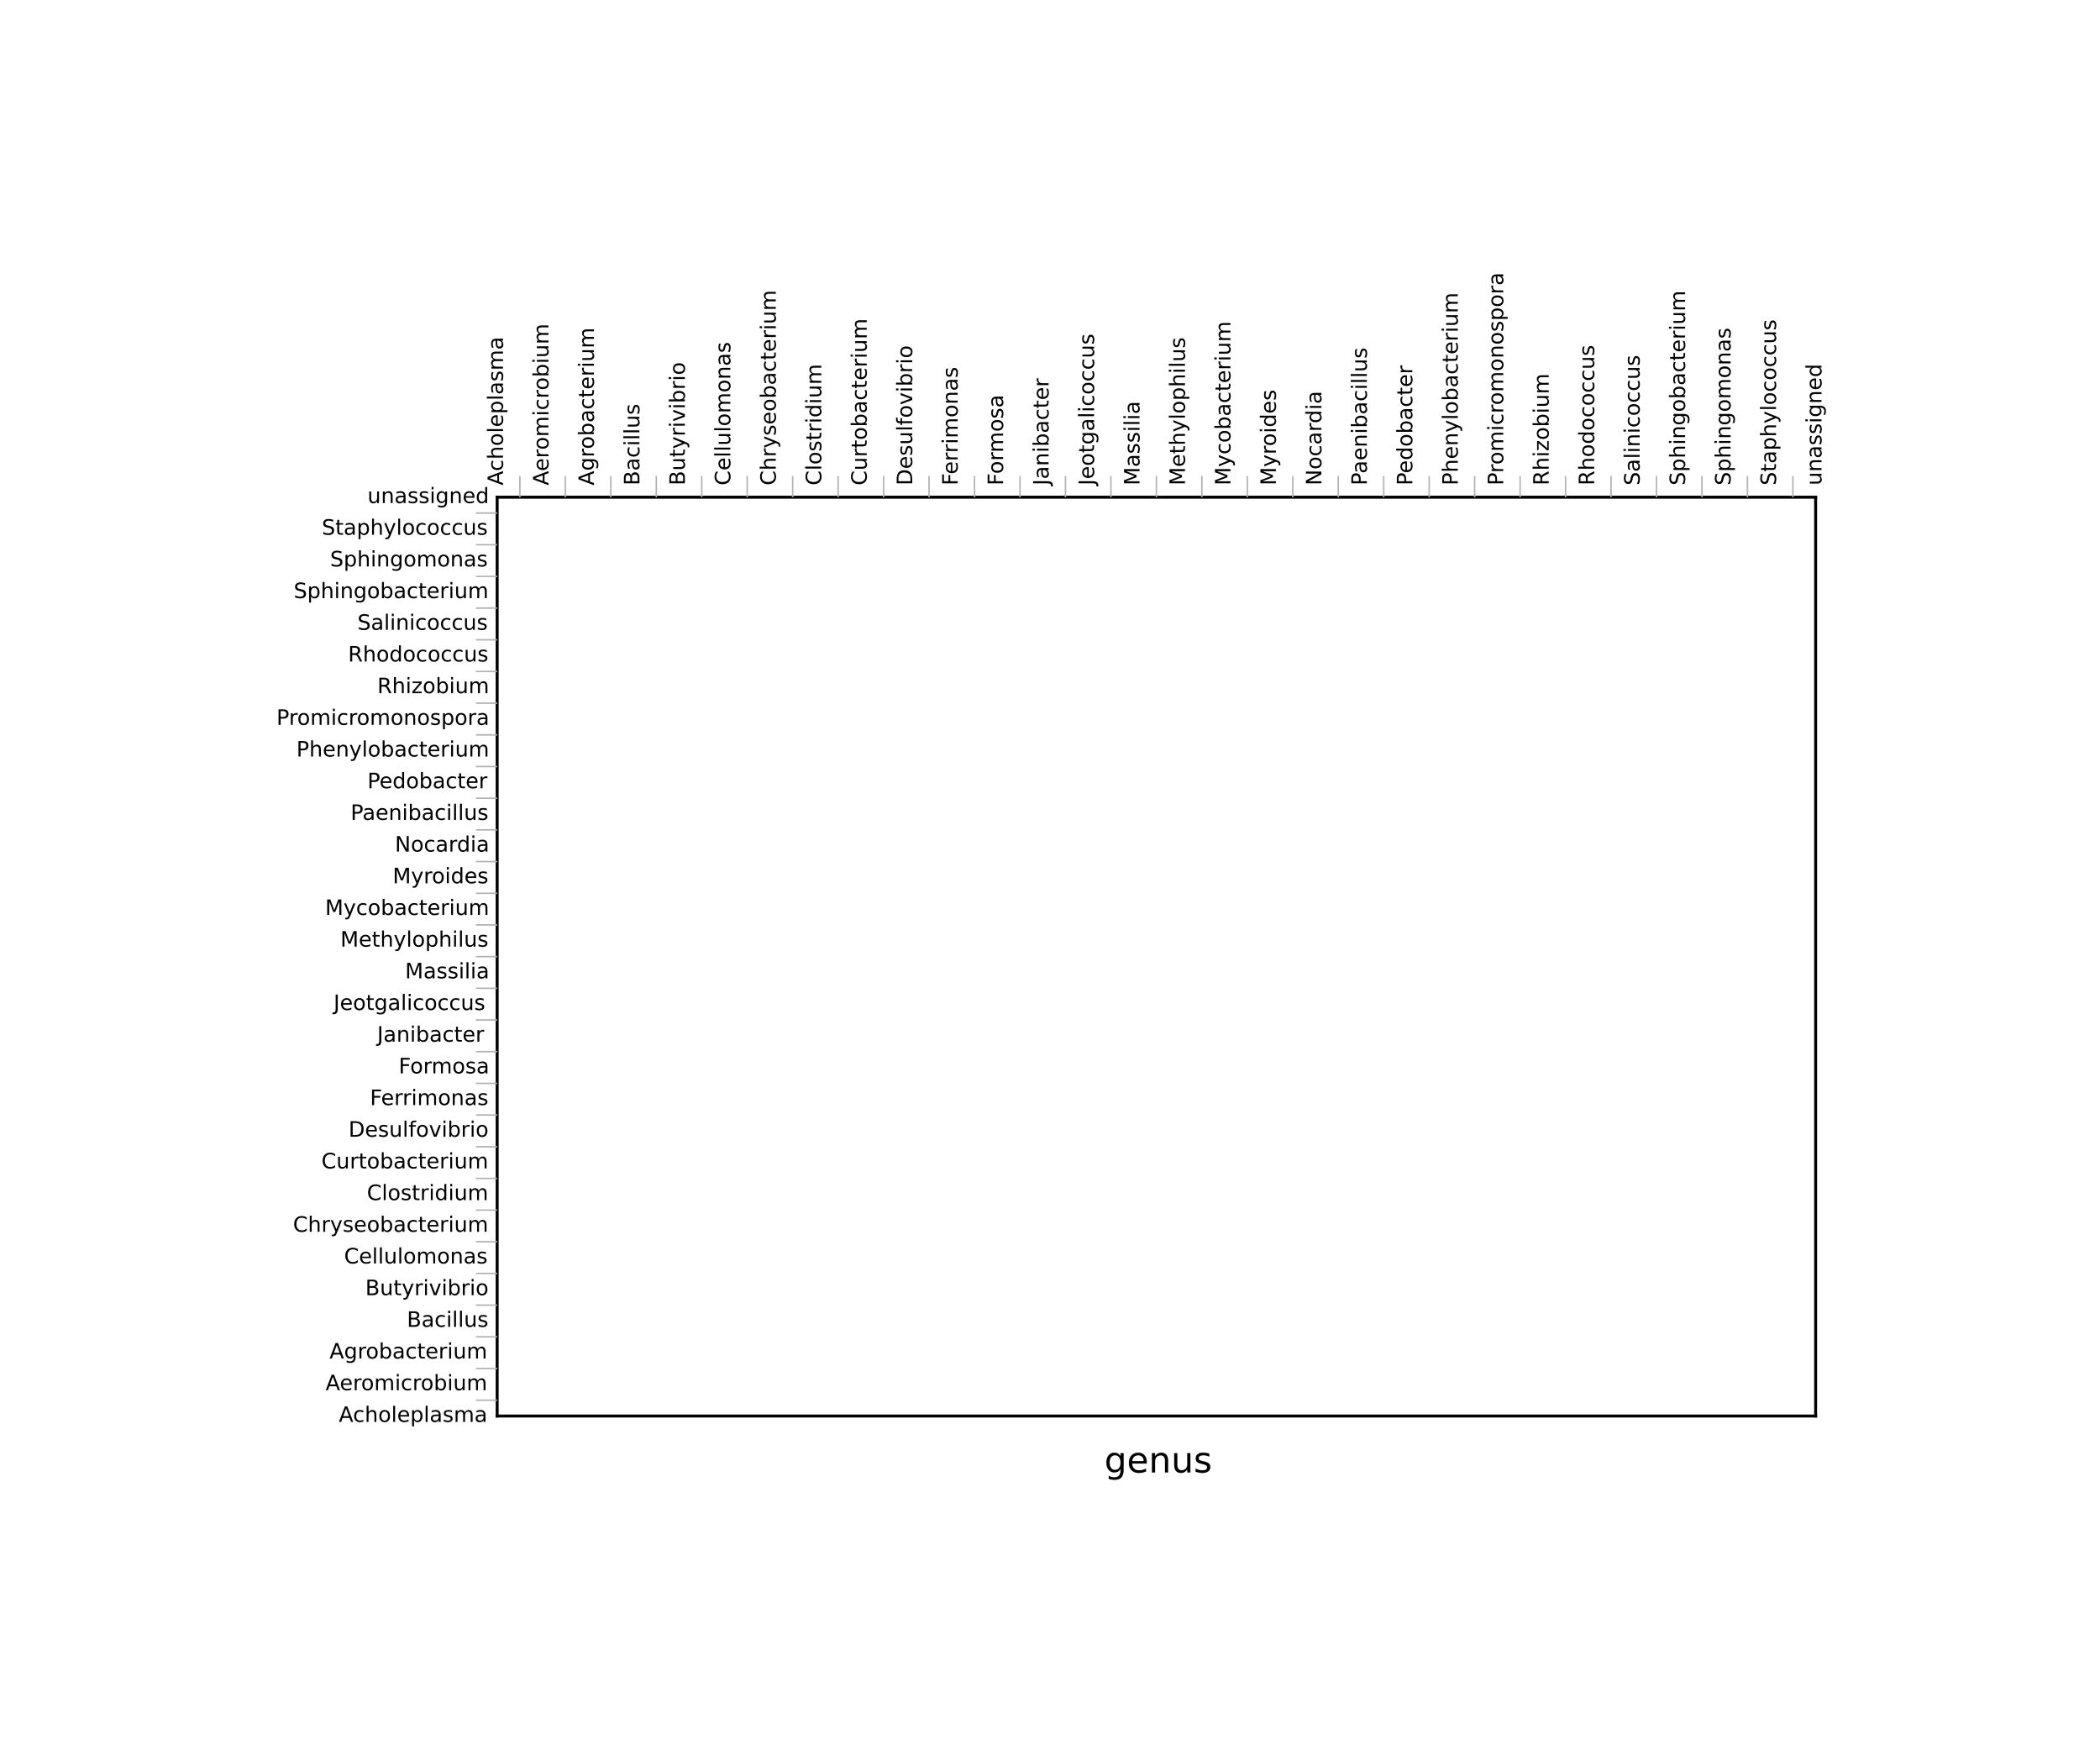 <?xml version="1.0" encoding="utf-8" standalone="no"?>
<!DOCTYPE svg PUBLIC "-//W3C//DTD SVG 1.1//EN"
  "http://www.w3.org/Graphics/SVG/1.1/DTD/svg11.dtd">
<!-- Created with matplotlib (http://matplotlib.org/) -->
<svg height="594pt" version="1.1" viewBox="0 0 711 594" width="711pt" xmlns="http://www.w3.org/2000/svg" xmlns:xlink="http://www.w3.org/1999/xlink">
 <defs>
  <style type="text/css">
*{stroke-linecap:butt;stroke-linejoin:round;}
  </style>
 </defs>
 <g id="figure_1">
  <g id="patch_1">
   <path d="
M0 594.575
L711.805 594.575
L711.805 0
L0 0
z
" style="fill:none;"/>
  </g>
  <g id="axes_1">
   <g id="patch_2">
    <path d="
M168.321 479.361
L614.721 479.361
L614.721 168.321
L168.321 168.321
z
" style="fill:none;"/>
   </g>
   <g id="patch_3">
    <path d="
M168.321 168.321
L614.721 168.321" style="fill:none;stroke:#000000;stroke-linecap:square;stroke-linejoin:miter;"/>
   </g>
   <g id="patch_4">
    <path d="
M614.721 479.361
L614.721 168.321" style="fill:none;stroke:#000000;stroke-linecap:square;stroke-linejoin:miter;"/>
   </g>
   <g id="patch_5">
    <path d="
M168.321 479.361
L614.721 479.361" style="fill:none;stroke:#000000;stroke-linecap:square;stroke-linejoin:miter;"/>
   </g>
   <g id="patch_6">
    <path d="
M168.321 479.361
L168.321 168.321" style="fill:none;stroke:#000000;stroke-linecap:square;stroke-linejoin:miter;"/>
   </g>
   <g id="matplotlib.axis_1">
    <g id="xtick_1">
     <g id="line2d_1">
      <defs>
       <path d="
M0 0
L0 0" id="m48243eeccc" style="stroke:#000000;stroke-width:0.5;"/>
      </defs>
      <g>
       <use style="stroke:#000000;stroke-width:0.5;" x="168.321" xlink:href="#m48243eeccc" y="168.321"/>
      </g>
     </g>
     <g id="text_1">
      <!-- Acholeplasma -->
      <defs>
       <path d="
M30.609 48.391
Q23.391 48.391 19.188 42.75
Q14.984 37.109 14.984 27.297
Q14.984 17.484 19.156 11.844
Q23.344 6.203 30.609 6.203
Q37.797 6.203 41.984 11.859
Q46.188 17.531 46.188 27.297
Q46.188 37.016 41.984 42.703
Q37.797 48.391 30.609 48.391
M30.609 56
Q42.328 56 49.016 48.375
Q55.719 40.766 55.719 27.297
Q55.719 13.875 49.016 6.219
Q42.328 -1.422 30.609 -1.422
Q18.844 -1.422 12.172 6.219
Q5.516 13.875 5.516 27.297
Q5.516 40.766 12.172 48.375
Q18.844 56 30.609 56" id="DejaVuSans-6f"/>
       <path d="
M52 44.188
Q55.375 50.25 60.062 53.125
Q64.75 56 71.094 56
Q79.641 56 84.281 50.016
Q88.922 44.047 88.922 33.016
L88.922 0
L79.891 0
L79.891 32.719
Q79.891 40.578 77.094 44.375
Q74.312 48.188 68.609 48.188
Q61.625 48.188 57.562 43.547
Q53.516 38.922 53.516 30.906
L53.516 0
L44.484 0
L44.484 32.719
Q44.484 40.625 41.703 44.406
Q38.922 48.188 33.109 48.188
Q26.219 48.188 22.156 43.531
Q18.109 38.875 18.109 30.906
L18.109 0
L9.078 0
L9.078 54.688
L18.109 54.688
L18.109 46.188
Q21.188 51.219 25.484 53.609
Q29.781 56 35.688 56
Q41.656 56 45.828 52.969
Q50 49.953 52 44.188" id="DejaVuSans-6d"/>
       <path d="
M9.422 75.984
L18.406 75.984
L18.406 0
L9.422 0
z
" id="DejaVuSans-6c"/>
       <path d="
M18.109 8.203
L18.109 -20.797
L9.078 -20.797
L9.078 54.688
L18.109 54.688
L18.109 46.391
Q20.953 51.266 25.266 53.625
Q29.594 56 35.594 56
Q45.562 56 51.781 48.094
Q58.016 40.188 58.016 27.297
Q58.016 14.406 51.781 6.484
Q45.562 -1.422 35.594 -1.422
Q29.594 -1.422 25.266 0.953
Q20.953 3.328 18.109 8.203
M48.688 27.297
Q48.688 37.203 44.609 42.844
Q40.531 48.484 33.406 48.484
Q26.266 48.484 22.188 42.844
Q18.109 37.203 18.109 27.297
Q18.109 17.391 22.188 11.75
Q26.266 6.109 33.406 6.109
Q40.531 6.109 44.609 11.75
Q48.688 17.391 48.688 27.297" id="DejaVuSans-70"/>
       <path d="
M34.188 63.188
L20.797 26.906
L47.609 26.906
z

M28.609 72.906
L39.797 72.906
L67.578 0
L57.328 0
L50.688 18.703
L17.828 18.703
L11.188 0
L0.781 0
z
" id="DejaVuSans-41"/>
       <path d="
M54.891 33.016
L54.891 0
L45.906 0
L45.906 32.719
Q45.906 40.484 42.875 44.328
Q39.844 48.188 33.797 48.188
Q26.516 48.188 22.312 43.547
Q18.109 38.922 18.109 30.906
L18.109 0
L9.078 0
L9.078 75.984
L18.109 75.984
L18.109 46.188
Q21.344 51.125 25.703 53.562
Q30.078 56 35.797 56
Q45.219 56 50.047 50.172
Q54.891 44.344 54.891 33.016" id="DejaVuSans-68"/>
       <path d="
M56.203 29.594
L56.203 25.203
L14.891 25.203
Q15.484 15.922 20.484 11.062
Q25.484 6.203 34.422 6.203
Q39.594 6.203 44.453 7.469
Q49.312 8.734 54.109 11.281
L54.109 2.781
Q49.266 0.734 44.188 -0.344
Q39.109 -1.422 33.891 -1.422
Q20.797 -1.422 13.156 6.188
Q5.516 13.812 5.516 26.812
Q5.516 40.234 12.766 48.109
Q20.016 56 32.328 56
Q43.359 56 49.781 48.891
Q56.203 41.797 56.203 29.594
M47.219 32.234
Q47.125 39.594 43.094 43.984
Q39.062 48.391 32.422 48.391
Q24.906 48.391 20.391 44.141
Q15.875 39.891 15.188 32.172
z
" id="DejaVuSans-65"/>
       <path d="
M48.781 52.594
L48.781 44.188
Q44.969 46.297 41.141 47.344
Q37.312 48.391 33.406 48.391
Q24.656 48.391 19.812 42.844
Q14.984 37.312 14.984 27.297
Q14.984 17.281 19.812 11.734
Q24.656 6.203 33.406 6.203
Q37.312 6.203 41.141 7.25
Q44.969 8.297 48.781 10.406
L48.781 2.094
Q45.016 0.344 40.984 -0.531
Q36.969 -1.422 32.422 -1.422
Q20.062 -1.422 12.781 6.344
Q5.516 14.109 5.516 27.297
Q5.516 40.672 12.859 48.328
Q20.219 56 33.016 56
Q37.156 56 41.109 55.141
Q45.062 54.297 48.781 52.594" id="DejaVuSans-63"/>
       <path d="
M44.281 53.078
L44.281 44.578
Q40.484 46.531 36.375 47.5
Q32.281 48.484 27.875 48.484
Q21.188 48.484 17.844 46.438
Q14.5 44.391 14.5 40.281
Q14.5 37.156 16.891 35.375
Q19.281 33.594 26.516 31.984
L29.594 31.297
Q39.156 29.25 43.188 25.516
Q47.219 21.781 47.219 15.094
Q47.219 7.469 41.188 3.016
Q35.156 -1.422 24.609 -1.422
Q20.219 -1.422 15.453 -0.562
Q10.688 0.297 5.422 2
L5.422 11.281
Q10.406 8.688 15.234 7.391
Q20.062 6.109 24.812 6.109
Q31.156 6.109 34.562 8.281
Q37.984 10.453 37.984 14.406
Q37.984 18.062 35.516 20.016
Q33.062 21.969 24.703 23.781
L21.578 24.516
Q13.234 26.266 9.516 29.906
Q5.812 33.547 5.812 39.891
Q5.812 47.609 11.281 51.797
Q16.75 56 26.812 56
Q31.781 56 36.172 55.266
Q40.578 54.547 44.281 53.078" id="DejaVuSans-73"/>
       <path d="
M34.281 27.484
Q23.391 27.484 19.188 25
Q14.984 22.516 14.984 16.5
Q14.984 11.719 18.141 8.906
Q21.297 6.109 26.703 6.109
Q34.188 6.109 38.703 11.406
Q43.219 16.703 43.219 25.484
L43.219 27.484
z

M52.203 31.203
L52.203 0
L43.219 0
L43.219 8.297
Q40.141 3.328 35.547 0.953
Q30.953 -1.422 24.312 -1.422
Q15.922 -1.422 10.953 3.297
Q6 8.016 6 15.922
Q6 25.141 12.172 29.828
Q18.359 34.516 30.609 34.516
L43.219 34.516
L43.219 35.406
Q43.219 41.609 39.141 45
Q35.062 48.391 27.688 48.391
Q23 48.391 18.547 47.266
Q14.109 46.141 10.016 43.891
L10.016 52.203
Q14.938 54.109 19.578 55.047
Q24.219 56 28.609 56
Q40.484 56 46.344 49.844
Q52.203 43.703 52.203 31.203" id="DejaVuSans-61"/>
      </defs>
      <g transform="translate(170.308 164.321)rotate(-90.0)scale(0.072 -0.072)">
       <use xlink:href="#DejaVuSans-41"/>
       <use x="66.658" xlink:href="#DejaVuSans-63"/>
       <use x="121.639" xlink:href="#DejaVuSans-68"/>
       <use x="185.018" xlink:href="#DejaVuSans-6f"/>
       <use x="246.199" xlink:href="#DejaVuSans-6c"/>
       <use x="273.982" xlink:href="#DejaVuSans-65"/>
       <use x="335.506" xlink:href="#DejaVuSans-70"/>
       <use x="398.982" xlink:href="#DejaVuSans-6c"/>
       <use x="426.766" xlink:href="#DejaVuSans-61"/>
       <use x="488.045" xlink:href="#DejaVuSans-73"/>
       <use x="540.145" xlink:href="#DejaVuSans-6d"/>
       <use x="637.557" xlink:href="#DejaVuSans-61"/>
      </g>
     </g>
    </g>
    <g id="xtick_2">
     <g id="line2d_2">
      <g>
       <use style="stroke:#000000;stroke-width:0.5;" x="183.714" xlink:href="#m48243eeccc" y="168.321"/>
      </g>
     </g>
     <g id="text_2">
      <!-- Aeromicrobium -->
      <defs>
       <path d="
M8.5 21.578
L8.5 54.688
L17.484 54.688
L17.484 21.922
Q17.484 14.156 20.5 10.266
Q23.531 6.391 29.594 6.391
Q36.859 6.391 41.078 11.031
Q45.312 15.672 45.312 23.688
L45.312 54.688
L54.297 54.688
L54.297 0
L45.312 0
L45.312 8.406
Q42.047 3.422 37.719 1
Q33.406 -1.422 27.688 -1.422
Q18.266 -1.422 13.375 4.438
Q8.5 10.297 8.5 21.578
M31.109 56
z
" id="DejaVuSans-75"/>
       <path d="
M9.422 54.688
L18.406 54.688
L18.406 0
L9.422 0
z

M9.422 75.984
L18.406 75.984
L18.406 64.594
L9.422 64.594
z
" id="DejaVuSans-69"/>
       <path d="
M48.688 27.297
Q48.688 37.203 44.609 42.844
Q40.531 48.484 33.406 48.484
Q26.266 48.484 22.188 42.844
Q18.109 37.203 18.109 27.297
Q18.109 17.391 22.188 11.75
Q26.266 6.109 33.406 6.109
Q40.531 6.109 44.609 11.75
Q48.688 17.391 48.688 27.297
M18.109 46.391
Q20.953 51.266 25.266 53.625
Q29.594 56 35.594 56
Q45.562 56 51.781 48.094
Q58.016 40.188 58.016 27.297
Q58.016 14.406 51.781 6.484
Q45.562 -1.422 35.594 -1.422
Q29.594 -1.422 25.266 0.953
Q20.953 3.328 18.109 8.203
L18.109 0
L9.078 0
L9.078 75.984
L18.109 75.984
z
" id="DejaVuSans-62"/>
       <path d="
M41.109 46.297
Q39.594 47.172 37.812 47.578
Q36.031 48 33.891 48
Q26.266 48 22.188 43.047
Q18.109 38.094 18.109 28.812
L18.109 0
L9.078 0
L9.078 54.688
L18.109 54.688
L18.109 46.188
Q20.953 51.172 25.484 53.578
Q30.031 56 36.531 56
Q37.453 56 38.578 55.875
Q39.703 55.766 41.062 55.516
z
" id="DejaVuSans-72"/>
      </defs>
      <g transform="translate(185.701 164.321)rotate(-90.0)scale(0.072 -0.072)">
       <use xlink:href="#DejaVuSans-41"/>
       <use x="66.658" xlink:href="#DejaVuSans-65"/>
       <use x="128.182" xlink:href="#DejaVuSans-72"/>
       <use x="167.045" xlink:href="#DejaVuSans-6f"/>
       <use x="228.227" xlink:href="#DejaVuSans-6d"/>
       <use x="325.639" xlink:href="#DejaVuSans-69"/>
       <use x="353.422" xlink:href="#DejaVuSans-63"/>
       <use x="408.402" xlink:href="#DejaVuSans-72"/>
       <use x="447.266" xlink:href="#DejaVuSans-6f"/>
       <use x="508.447" xlink:href="#DejaVuSans-62"/>
       <use x="571.924" xlink:href="#DejaVuSans-69"/>
       <use x="599.707" xlink:href="#DejaVuSans-75"/>
       <use x="663.086" xlink:href="#DejaVuSans-6d"/>
      </g>
     </g>
    </g>
    <g id="xtick_3">
     <g id="line2d_3">
      <g>
       <use style="stroke:#000000;stroke-width:0.5;" x="199.107" xlink:href="#m48243eeccc" y="168.321"/>
      </g>
     </g>
     <g id="text_3">
      <!-- Agrobacterium -->
      <defs>
       <path d="
M45.406 27.984
Q45.406 37.75 41.375 43.109
Q37.359 48.484 30.078 48.484
Q22.859 48.484 18.828 43.109
Q14.797 37.75 14.797 27.984
Q14.797 18.266 18.828 12.891
Q22.859 7.516 30.078 7.516
Q37.359 7.516 41.375 12.891
Q45.406 18.266 45.406 27.984
M54.391 6.781
Q54.391 -7.172 48.188 -13.984
Q42 -20.797 29.203 -20.797
Q24.469 -20.797 20.266 -20.094
Q16.062 -19.391 12.109 -17.922
L12.109 -9.188
Q16.062 -11.328 19.922 -12.344
Q23.781 -13.375 27.781 -13.375
Q36.625 -13.375 41.016 -8.766
Q45.406 -4.156 45.406 5.172
L45.406 9.625
Q42.625 4.781 38.281 2.391
Q33.938 0 27.875 0
Q17.828 0 11.672 7.656
Q5.516 15.328 5.516 27.984
Q5.516 40.672 11.672 48.328
Q17.828 56 27.875 56
Q33.938 56 38.281 53.609
Q42.625 51.219 45.406 46.391
L45.406 54.688
L54.391 54.688
z
" id="DejaVuSans-67"/>
       <path d="
M18.312 70.219
L18.312 54.688
L36.812 54.688
L36.812 47.703
L18.312 47.703
L18.312 18.016
Q18.312 11.328 20.141 9.422
Q21.969 7.516 27.594 7.516
L36.812 7.516
L36.812 0
L27.594 0
Q17.188 0 13.234 3.875
Q9.281 7.766 9.281 18.016
L9.281 47.703
L2.688 47.703
L2.688 54.688
L9.281 54.688
L9.281 70.219
z
" id="DejaVuSans-74"/>
      </defs>
      <g transform="translate(201.094 164.321)rotate(-90.0)scale(0.072 -0.072)">
       <use xlink:href="#DejaVuSans-41"/>
       <use x="68.408" xlink:href="#DejaVuSans-67"/>
       <use x="131.885" xlink:href="#DejaVuSans-72"/>
       <use x="170.748" xlink:href="#DejaVuSans-6f"/>
       <use x="231.93" xlink:href="#DejaVuSans-62"/>
       <use x="295.406" xlink:href="#DejaVuSans-61"/>
       <use x="356.686" xlink:href="#DejaVuSans-63"/>
       <use x="411.666" xlink:href="#DejaVuSans-74"/>
       <use x="450.875" xlink:href="#DejaVuSans-65"/>
       <use x="512.398" xlink:href="#DejaVuSans-72"/>
       <use x="553.512" xlink:href="#DejaVuSans-69"/>
       <use x="581.295" xlink:href="#DejaVuSans-75"/>
       <use x="644.674" xlink:href="#DejaVuSans-6d"/>
      </g>
     </g>
    </g>
    <g id="xtick_4">
     <g id="line2d_4">
      <g>
       <use style="stroke:#000000;stroke-width:0.5;" x="214.5" xlink:href="#m48243eeccc" y="168.321"/>
      </g>
     </g>
     <g id="text_4">
      <!-- Bacillus -->
      <defs>
       <path d="
M19.672 34.812
L19.672 8.109
L35.5 8.109
Q43.453 8.109 47.281 11.406
Q51.125 14.703 51.125 21.484
Q51.125 28.328 47.281 31.562
Q43.453 34.812 35.5 34.812
z

M19.672 64.797
L19.672 42.828
L34.281 42.828
Q41.5 42.828 45.031 45.531
Q48.578 48.25 48.578 53.812
Q48.578 59.328 45.031 62.062
Q41.5 64.797 34.281 64.797
z

M9.812 72.906
L35.016 72.906
Q46.297 72.906 52.391 68.219
Q58.5 63.531 58.5 54.891
Q58.5 48.188 55.375 44.234
Q52.25 40.281 46.188 39.312
Q53.469 37.75 57.5 32.781
Q61.531 27.828 61.531 20.406
Q61.531 10.641 54.891 5.312
Q48.25 0 35.984 0
L9.812 0
z
" id="DejaVuSans-42"/>
      </defs>
      <g transform="translate(216.487 164.321)rotate(-90.0)scale(0.072 -0.072)">
       <use xlink:href="#DejaVuSans-42"/>
       <use x="68.604" xlink:href="#DejaVuSans-61"/>
       <use x="129.883" xlink:href="#DejaVuSans-63"/>
       <use x="184.863" xlink:href="#DejaVuSans-69"/>
       <use x="212.646" xlink:href="#DejaVuSans-6c"/>
       <use x="240.43" xlink:href="#DejaVuSans-6c"/>
       <use x="268.213" xlink:href="#DejaVuSans-75"/>
       <use x="331.592" xlink:href="#DejaVuSans-73"/>
      </g>
     </g>
    </g>
    <g id="xtick_5">
     <g id="line2d_5">
      <g>
       <use style="stroke:#000000;stroke-width:0.5;" x="229.893" xlink:href="#m48243eeccc" y="168.321"/>
      </g>
     </g>
     <g id="text_5">
      <!-- Butyrivibrio -->
      <defs>
       <path d="
M2.984 54.688
L12.5 54.688
L29.594 8.797
L46.688 54.688
L56.203 54.688
L35.688 0
L23.484 0
z
" id="DejaVuSans-76"/>
       <path d="
M32.172 -5.078
Q28.375 -14.844 24.75 -17.812
Q21.141 -20.797 15.094 -20.797
L7.906 -20.797
L7.906 -13.281
L13.188 -13.281
Q16.891 -13.281 18.938 -11.516
Q21 -9.766 23.484 -3.219
L25.094 0.875
L2.984 54.688
L12.5 54.688
L29.594 11.922
L46.688 54.688
L56.203 54.688
z
" id="DejaVuSans-79"/>
      </defs>
      <g transform="translate(231.88 164.321)rotate(-90.0)scale(0.072 -0.072)">
       <use xlink:href="#DejaVuSans-42"/>
       <use x="68.604" xlink:href="#DejaVuSans-75"/>
       <use x="131.982" xlink:href="#DejaVuSans-74"/>
       <use x="171.191" xlink:href="#DejaVuSans-79"/>
       <use x="230.371" xlink:href="#DejaVuSans-72"/>
       <use x="271.484" xlink:href="#DejaVuSans-69"/>
       <use x="299.268" xlink:href="#DejaVuSans-76"/>
       <use x="358.447" xlink:href="#DejaVuSans-69"/>
       <use x="386.23" xlink:href="#DejaVuSans-62"/>
       <use x="449.707" xlink:href="#DejaVuSans-72"/>
       <use x="490.82" xlink:href="#DejaVuSans-69"/>
       <use x="518.604" xlink:href="#DejaVuSans-6f"/>
      </g>
     </g>
    </g>
    <g id="xtick_6">
     <g id="line2d_6">
      <g>
       <use style="stroke:#000000;stroke-width:0.5;" x="245.286" xlink:href="#m48243eeccc" y="168.321"/>
      </g>
     </g>
     <g id="text_6">
      <!-- Cellulomonas -->
      <defs>
       <path d="
M54.891 33.016
L54.891 0
L45.906 0
L45.906 32.719
Q45.906 40.484 42.875 44.328
Q39.844 48.188 33.797 48.188
Q26.516 48.188 22.312 43.547
Q18.109 38.922 18.109 30.906
L18.109 0
L9.078 0
L9.078 54.688
L18.109 54.688
L18.109 46.188
Q21.344 51.125 25.703 53.562
Q30.078 56 35.797 56
Q45.219 56 50.047 50.172
Q54.891 44.344 54.891 33.016" id="DejaVuSans-6e"/>
       <path d="
M64.406 67.281
L64.406 56.891
Q59.422 61.531 53.781 63.812
Q48.141 66.109 41.797 66.109
Q29.297 66.109 22.656 58.469
Q16.016 50.828 16.016 36.375
Q16.016 21.969 22.656 14.328
Q29.297 6.688 41.797 6.688
Q48.141 6.688 53.781 8.984
Q59.422 11.281 64.406 15.922
L64.406 5.609
Q59.234 2.094 53.438 0.328
Q47.656 -1.422 41.219 -1.422
Q24.656 -1.422 15.125 8.703
Q5.609 18.844 5.609 36.375
Q5.609 53.953 15.125 64.078
Q24.656 74.219 41.219 74.219
Q47.75 74.219 53.531 72.484
Q59.328 70.75 64.406 67.281" id="DejaVuSans-43"/>
      </defs>
      <g transform="translate(247.273 164.321)rotate(-90.0)scale(0.072 -0.072)">
       <use xlink:href="#DejaVuSans-43"/>
       <use x="69.824" xlink:href="#DejaVuSans-65"/>
       <use x="131.348" xlink:href="#DejaVuSans-6c"/>
       <use x="159.131" xlink:href="#DejaVuSans-6c"/>
       <use x="186.914" xlink:href="#DejaVuSans-75"/>
       <use x="250.293" xlink:href="#DejaVuSans-6c"/>
       <use x="278.076" xlink:href="#DejaVuSans-6f"/>
       <use x="339.258" xlink:href="#DejaVuSans-6d"/>
       <use x="436.67" xlink:href="#DejaVuSans-6f"/>
       <use x="497.852" xlink:href="#DejaVuSans-6e"/>
       <use x="561.23" xlink:href="#DejaVuSans-61"/>
       <use x="622.51" xlink:href="#DejaVuSans-73"/>
      </g>
     </g>
    </g>
    <g id="xtick_7">
     <g id="line2d_7">
      <g>
       <use style="stroke:#000000;stroke-width:0.5;" x="260.679" xlink:href="#m48243eeccc" y="168.321"/>
      </g>
     </g>
     <g id="text_7">
      <!-- Chryseobacterium -->
      <g transform="translate(262.666 164.321)rotate(-90.0)scale(0.072 -0.072)">
       <use xlink:href="#DejaVuSans-43"/>
       <use x="69.824" xlink:href="#DejaVuSans-68"/>
       <use x="133.203" xlink:href="#DejaVuSans-72"/>
       <use x="174.316" xlink:href="#DejaVuSans-79"/>
       <use x="233.496" xlink:href="#DejaVuSans-73"/>
       <use x="285.596" xlink:href="#DejaVuSans-65"/>
       <use x="347.119" xlink:href="#DejaVuSans-6f"/>
       <use x="408.301" xlink:href="#DejaVuSans-62"/>
       <use x="471.777" xlink:href="#DejaVuSans-61"/>
       <use x="533.057" xlink:href="#DejaVuSans-63"/>
       <use x="588.037" xlink:href="#DejaVuSans-74"/>
       <use x="627.246" xlink:href="#DejaVuSans-65"/>
       <use x="688.77" xlink:href="#DejaVuSans-72"/>
       <use x="729.883" xlink:href="#DejaVuSans-69"/>
       <use x="757.666" xlink:href="#DejaVuSans-75"/>
       <use x="821.045" xlink:href="#DejaVuSans-6d"/>
      </g>
     </g>
    </g>
    <g id="xtick_8">
     <g id="line2d_8">
      <g>
       <use style="stroke:#000000;stroke-width:0.5;" x="276.073" xlink:href="#m48243eeccc" y="168.321"/>
      </g>
     </g>
     <g id="text_8">
      <!-- Clostridium -->
      <defs>
       <path d="
M45.406 46.391
L45.406 75.984
L54.391 75.984
L54.391 0
L45.406 0
L45.406 8.203
Q42.578 3.328 38.25 0.953
Q33.938 -1.422 27.875 -1.422
Q17.969 -1.422 11.734 6.484
Q5.516 14.406 5.516 27.297
Q5.516 40.188 11.734 48.094
Q17.969 56 27.875 56
Q33.938 56 38.25 53.625
Q42.578 51.266 45.406 46.391
M14.797 27.297
Q14.797 17.391 18.875 11.75
Q22.953 6.109 30.078 6.109
Q37.203 6.109 41.297 11.75
Q45.406 17.391 45.406 27.297
Q45.406 37.203 41.297 42.844
Q37.203 48.484 30.078 48.484
Q22.953 48.484 18.875 42.844
Q14.797 37.203 14.797 27.297" id="DejaVuSans-64"/>
      </defs>
      <g transform="translate(278.059 164.321)rotate(-90.0)scale(0.072 -0.072)">
       <use xlink:href="#DejaVuSans-43"/>
       <use x="69.824" xlink:href="#DejaVuSans-6c"/>
       <use x="97.607" xlink:href="#DejaVuSans-6f"/>
       <use x="158.789" xlink:href="#DejaVuSans-73"/>
       <use x="210.889" xlink:href="#DejaVuSans-74"/>
       <use x="250.098" xlink:href="#DejaVuSans-72"/>
       <use x="291.211" xlink:href="#DejaVuSans-69"/>
       <use x="318.994" xlink:href="#DejaVuSans-64"/>
       <use x="382.471" xlink:href="#DejaVuSans-69"/>
       <use x="410.254" xlink:href="#DejaVuSans-75"/>
       <use x="473.633" xlink:href="#DejaVuSans-6d"/>
      </g>
     </g>
    </g>
    <g id="xtick_9">
     <g id="line2d_9">
      <g>
       <use style="stroke:#000000;stroke-width:0.5;" x="291.466" xlink:href="#m48243eeccc" y="168.321"/>
      </g>
     </g>
     <g id="text_9">
      <!-- Curtobacterium -->
      <g transform="translate(293.452 164.321)rotate(-90.0)scale(0.072 -0.072)">
       <use xlink:href="#DejaVuSans-43"/>
       <use x="69.824" xlink:href="#DejaVuSans-75"/>
       <use x="133.203" xlink:href="#DejaVuSans-72"/>
       <use x="174.316" xlink:href="#DejaVuSans-74"/>
       <use x="213.525" xlink:href="#DejaVuSans-6f"/>
       <use x="274.707" xlink:href="#DejaVuSans-62"/>
       <use x="338.184" xlink:href="#DejaVuSans-61"/>
       <use x="399.463" xlink:href="#DejaVuSans-63"/>
       <use x="454.443" xlink:href="#DejaVuSans-74"/>
       <use x="493.652" xlink:href="#DejaVuSans-65"/>
       <use x="555.176" xlink:href="#DejaVuSans-72"/>
       <use x="596.289" xlink:href="#DejaVuSans-69"/>
       <use x="624.072" xlink:href="#DejaVuSans-75"/>
       <use x="687.451" xlink:href="#DejaVuSans-6d"/>
      </g>
     </g>
    </g>
    <g id="xtick_10">
     <g id="line2d_10">
      <g>
       <use style="stroke:#000000;stroke-width:0.5;" x="306.859" xlink:href="#m48243eeccc" y="168.321"/>
      </g>
     </g>
     <g id="text_10">
      <!-- Desulfovibrio -->
      <defs>
       <path d="
M19.672 64.797
L19.672 8.109
L31.594 8.109
Q46.688 8.109 53.688 14.938
Q60.688 21.781 60.688 36.531
Q60.688 51.172 53.688 57.984
Q46.688 64.797 31.594 64.797
z

M9.812 72.906
L30.078 72.906
Q51.266 72.906 61.172 64.094
Q71.094 55.281 71.094 36.531
Q71.094 17.672 61.125 8.828
Q51.172 0 30.078 0
L9.812 0
z
" id="DejaVuSans-44"/>
       <path d="
M37.109 75.984
L37.109 68.5
L28.516 68.5
Q23.688 68.5 21.797 66.547
Q19.922 64.594 19.922 59.516
L19.922 54.688
L34.719 54.688
L34.719 47.703
L19.922 47.703
L19.922 0
L10.891 0
L10.891 47.703
L2.297 47.703
L2.297 54.688
L10.891 54.688
L10.891 58.5
Q10.891 67.625 15.141 71.797
Q19.391 75.984 28.609 75.984
z
" id="DejaVuSans-66"/>
      </defs>
      <g transform="translate(308.846 164.321)rotate(-90.0)scale(0.072 -0.072)">
       <use xlink:href="#DejaVuSans-44"/>
       <use x="77.002" xlink:href="#DejaVuSans-65"/>
       <use x="138.525" xlink:href="#DejaVuSans-73"/>
       <use x="190.625" xlink:href="#DejaVuSans-75"/>
       <use x="254.004" xlink:href="#DejaVuSans-6c"/>
       <use x="281.787" xlink:href="#DejaVuSans-66"/>
       <use x="316.992" xlink:href="#DejaVuSans-6f"/>
       <use x="378.174" xlink:href="#DejaVuSans-76"/>
       <use x="437.354" xlink:href="#DejaVuSans-69"/>
       <use x="465.137" xlink:href="#DejaVuSans-62"/>
       <use x="528.613" xlink:href="#DejaVuSans-72"/>
       <use x="569.727" xlink:href="#DejaVuSans-69"/>
       <use x="597.51" xlink:href="#DejaVuSans-6f"/>
      </g>
     </g>
    </g>
    <g id="xtick_11">
     <g id="line2d_11">
      <g>
       <use style="stroke:#000000;stroke-width:0.5;" x="322.252" xlink:href="#m48243eeccc" y="168.321"/>
      </g>
     </g>
     <g id="text_11">
      <!-- Ferrimonas -->
      <defs>
       <path d="
M9.812 72.906
L51.703 72.906
L51.703 64.594
L19.672 64.594
L19.672 43.109
L48.578 43.109
L48.578 34.812
L19.672 34.812
L19.672 0
L9.812 0
z
" id="DejaVuSans-46"/>
      </defs>
      <g transform="translate(324.239 164.321)rotate(-90.0)scale(0.072 -0.072)">
       <use xlink:href="#DejaVuSans-46"/>
       <use x="52.02" xlink:href="#DejaVuSans-65"/>
       <use x="113.543" xlink:href="#DejaVuSans-72"/>
       <use x="152.906" xlink:href="#DejaVuSans-72"/>
       <use x="194.02" xlink:href="#DejaVuSans-69"/>
       <use x="221.803" xlink:href="#DejaVuSans-6d"/>
       <use x="319.215" xlink:href="#DejaVuSans-6f"/>
       <use x="380.396" xlink:href="#DejaVuSans-6e"/>
       <use x="443.775" xlink:href="#DejaVuSans-61"/>
       <use x="505.055" xlink:href="#DejaVuSans-73"/>
      </g>
     </g>
    </g>
    <g id="xtick_12">
     <g id="line2d_12">
      <g>
       <use style="stroke:#000000;stroke-width:0.5;" x="337.645" xlink:href="#m48243eeccc" y="168.321"/>
      </g>
     </g>
     <g id="text_12">
      <!-- Formosa -->
      <g transform="translate(339.632 164.321)rotate(-90.0)scale(0.072 -0.072)">
       <use xlink:href="#DejaVuSans-46"/>
       <use x="53.895" xlink:href="#DejaVuSans-6f"/>
       <use x="115.076" xlink:href="#DejaVuSans-72"/>
       <use x="154.439" xlink:href="#DejaVuSans-6d"/>
       <use x="251.852" xlink:href="#DejaVuSans-6f"/>
       <use x="313.033" xlink:href="#DejaVuSans-73"/>
       <use x="365.133" xlink:href="#DejaVuSans-61"/>
      </g>
     </g>
    </g>
    <g id="xtick_13">
     <g id="line2d_13">
      <g>
       <use style="stroke:#000000;stroke-width:0.5;" x="353.038" xlink:href="#m48243eeccc" y="168.321"/>
      </g>
     </g>
     <g id="text_13">
      <!-- Janibacter -->
      <defs>
       <path d="
M9.812 72.906
L19.672 72.906
L19.672 5.078
Q19.672 -8.109 14.672 -14.062
Q9.672 -20.016 -1.422 -20.016
L-5.172 -20.016
L-5.172 -11.719
L-2.094 -11.719
Q4.438 -11.719 7.125 -8.047
Q9.812 -4.391 9.812 5.078
z
" id="DejaVuSans-4a"/>
      </defs>
      <g transform="translate(355.025 164.321)rotate(-90.0)scale(0.072 -0.072)">
       <use xlink:href="#DejaVuSans-4a"/>
       <use x="29.492" xlink:href="#DejaVuSans-61"/>
       <use x="90.771" xlink:href="#DejaVuSans-6e"/>
       <use x="154.15" xlink:href="#DejaVuSans-69"/>
       <use x="181.934" xlink:href="#DejaVuSans-62"/>
       <use x="245.41" xlink:href="#DejaVuSans-61"/>
       <use x="306.689" xlink:href="#DejaVuSans-63"/>
       <use x="361.67" xlink:href="#DejaVuSans-74"/>
       <use x="400.879" xlink:href="#DejaVuSans-65"/>
       <use x="462.402" xlink:href="#DejaVuSans-72"/>
      </g>
     </g>
    </g>
    <g id="xtick_14">
     <g id="line2d_14">
      <g>
       <use style="stroke:#000000;stroke-width:0.5;" x="368.431" xlink:href="#m48243eeccc" y="168.321"/>
      </g>
     </g>
     <g id="text_14">
      <!-- Jeotgalicoccus -->
      <g transform="translate(370.418 164.321)rotate(-90.0)scale(0.072 -0.072)">
       <use xlink:href="#DejaVuSans-4a"/>
       <use x="29.492" xlink:href="#DejaVuSans-65"/>
       <use x="91.016" xlink:href="#DejaVuSans-6f"/>
       <use x="152.197" xlink:href="#DejaVuSans-74"/>
       <use x="191.406" xlink:href="#DejaVuSans-67"/>
       <use x="254.883" xlink:href="#DejaVuSans-61"/>
       <use x="316.162" xlink:href="#DejaVuSans-6c"/>
       <use x="343.945" xlink:href="#DejaVuSans-69"/>
       <use x="371.729" xlink:href="#DejaVuSans-63"/>
       <use x="426.709" xlink:href="#DejaVuSans-6f"/>
       <use x="487.891" xlink:href="#DejaVuSans-63"/>
       <use x="542.871" xlink:href="#DejaVuSans-63"/>
       <use x="597.852" xlink:href="#DejaVuSans-75"/>
       <use x="661.23" xlink:href="#DejaVuSans-73"/>
      </g>
     </g>
    </g>
    <g id="xtick_15">
     <g id="line2d_15">
      <g>
       <use style="stroke:#000000;stroke-width:0.5;" x="383.824" xlink:href="#m48243eeccc" y="168.321"/>
      </g>
     </g>
     <g id="text_15">
      <!-- Massilia -->
      <defs>
       <path d="
M9.812 72.906
L24.516 72.906
L43.109 23.297
L61.812 72.906
L76.516 72.906
L76.516 0
L66.891 0
L66.891 64.016
L48.094 14.016
L38.188 14.016
L19.391 64.016
L19.391 0
L9.812 0
z
" id="DejaVuSans-4d"/>
      </defs>
      <g transform="translate(385.811 164.321)rotate(-90.0)scale(0.072 -0.072)">
       <use xlink:href="#DejaVuSans-4d"/>
       <use x="86.279" xlink:href="#DejaVuSans-61"/>
       <use x="147.559" xlink:href="#DejaVuSans-73"/>
       <use x="199.658" xlink:href="#DejaVuSans-73"/>
       <use x="251.758" xlink:href="#DejaVuSans-69"/>
       <use x="279.541" xlink:href="#DejaVuSans-6c"/>
       <use x="307.324" xlink:href="#DejaVuSans-69"/>
       <use x="335.107" xlink:href="#DejaVuSans-61"/>
      </g>
     </g>
    </g>
    <g id="xtick_16">
     <g id="line2d_16">
      <g>
       <use style="stroke:#000000;stroke-width:0.5;" x="399.217" xlink:href="#m48243eeccc" y="168.321"/>
      </g>
     </g>
     <g id="text_16">
      <!-- Methylophilus -->
      <g transform="translate(401.204 164.321)rotate(-90.0)scale(0.072 -0.072)">
       <use xlink:href="#DejaVuSans-4d"/>
       <use x="86.279" xlink:href="#DejaVuSans-65"/>
       <use x="147.803" xlink:href="#DejaVuSans-74"/>
       <use x="187.012" xlink:href="#DejaVuSans-68"/>
       <use x="250.391" xlink:href="#DejaVuSans-79"/>
       <use x="309.57" xlink:href="#DejaVuSans-6c"/>
       <use x="337.354" xlink:href="#DejaVuSans-6f"/>
       <use x="398.535" xlink:href="#DejaVuSans-70"/>
       <use x="462.012" xlink:href="#DejaVuSans-68"/>
       <use x="525.391" xlink:href="#DejaVuSans-69"/>
       <use x="553.174" xlink:href="#DejaVuSans-6c"/>
       <use x="580.957" xlink:href="#DejaVuSans-75"/>
       <use x="644.336" xlink:href="#DejaVuSans-73"/>
      </g>
     </g>
    </g>
    <g id="xtick_17">
     <g id="line2d_17">
      <g>
       <use style="stroke:#000000;stroke-width:0.5;" x="414.611" xlink:href="#m48243eeccc" y="168.321"/>
      </g>
     </g>
     <g id="text_17">
      <!-- Mycobacterium -->
      <g transform="translate(416.597 164.321)rotate(-90.0)scale(0.072 -0.072)">
       <use xlink:href="#DejaVuSans-4d"/>
       <use x="86.279" xlink:href="#DejaVuSans-79"/>
       <use x="145.459" xlink:href="#DejaVuSans-63"/>
       <use x="200.439" xlink:href="#DejaVuSans-6f"/>
       <use x="261.621" xlink:href="#DejaVuSans-62"/>
       <use x="325.098" xlink:href="#DejaVuSans-61"/>
       <use x="386.377" xlink:href="#DejaVuSans-63"/>
       <use x="441.357" xlink:href="#DejaVuSans-74"/>
       <use x="480.566" xlink:href="#DejaVuSans-65"/>
       <use x="542.09" xlink:href="#DejaVuSans-72"/>
       <use x="583.203" xlink:href="#DejaVuSans-69"/>
       <use x="610.986" xlink:href="#DejaVuSans-75"/>
       <use x="674.365" xlink:href="#DejaVuSans-6d"/>
      </g>
     </g>
    </g>
    <g id="xtick_18">
     <g id="line2d_18">
      <g>
       <use style="stroke:#000000;stroke-width:0.5;" x="430.004" xlink:href="#m48243eeccc" y="168.321"/>
      </g>
     </g>
     <g id="text_18">
      <!-- Myroides -->
      <g transform="translate(431.99 164.321)rotate(-90.0)scale(0.072 -0.072)">
       <use xlink:href="#DejaVuSans-4d"/>
       <use x="86.279" xlink:href="#DejaVuSans-79"/>
       <use x="145.459" xlink:href="#DejaVuSans-72"/>
       <use x="184.322" xlink:href="#DejaVuSans-6f"/>
       <use x="245.504" xlink:href="#DejaVuSans-69"/>
       <use x="273.287" xlink:href="#DejaVuSans-64"/>
       <use x="336.764" xlink:href="#DejaVuSans-65"/>
       <use x="398.287" xlink:href="#DejaVuSans-73"/>
      </g>
     </g>
    </g>
    <g id="xtick_19">
     <g id="line2d_19">
      <g>
       <use style="stroke:#000000;stroke-width:0.5;" x="445.397" xlink:href="#m48243eeccc" y="168.321"/>
      </g>
     </g>
     <g id="text_19">
      <!-- Nocardia -->
      <defs>
       <path d="
M9.812 72.906
L23.094 72.906
L55.422 11.922
L55.422 72.906
L64.984 72.906
L64.984 0
L51.703 0
L19.391 60.984
L19.391 0
L9.812 0
z
" id="DejaVuSans-4e"/>
      </defs>
      <g transform="translate(447.383 164.321)rotate(-90.0)scale(0.072 -0.072)">
       <use xlink:href="#DejaVuSans-4e"/>
       <use x="74.805" xlink:href="#DejaVuSans-6f"/>
       <use x="135.986" xlink:href="#DejaVuSans-63"/>
       <use x="190.967" xlink:href="#DejaVuSans-61"/>
       <use x="252.246" xlink:href="#DejaVuSans-72"/>
       <use x="291.609" xlink:href="#DejaVuSans-64"/>
       <use x="355.086" xlink:href="#DejaVuSans-69"/>
       <use x="382.869" xlink:href="#DejaVuSans-61"/>
      </g>
     </g>
    </g>
    <g id="xtick_20">
     <g id="line2d_20">
      <g>
       <use style="stroke:#000000;stroke-width:0.5;" x="460.79" xlink:href="#m48243eeccc" y="168.321"/>
      </g>
     </g>
     <g id="text_20">
      <!-- Paenibacillus -->
      <defs>
       <path d="
M19.672 64.797
L19.672 37.406
L32.078 37.406
Q38.969 37.406 42.719 40.969
Q46.484 44.531 46.484 51.125
Q46.484 57.672 42.719 61.234
Q38.969 64.797 32.078 64.797
z

M9.812 72.906
L32.078 72.906
Q44.344 72.906 50.609 67.359
Q56.891 61.812 56.891 51.125
Q56.891 40.328 50.609 34.812
Q44.344 29.297 32.078 29.297
L19.672 29.297
L19.672 0
L9.812 0
z
" id="DejaVuSans-50"/>
      </defs>
      <g transform="translate(462.777 164.321)rotate(-90.0)scale(0.072 -0.072)">
       <use xlink:href="#DejaVuSans-50"/>
       <use x="55.803" xlink:href="#DejaVuSans-61"/>
       <use x="117.082" xlink:href="#DejaVuSans-65"/>
       <use x="178.605" xlink:href="#DejaVuSans-6e"/>
       <use x="241.984" xlink:href="#DejaVuSans-69"/>
       <use x="269.768" xlink:href="#DejaVuSans-62"/>
       <use x="333.244" xlink:href="#DejaVuSans-61"/>
       <use x="394.523" xlink:href="#DejaVuSans-63"/>
       <use x="449.504" xlink:href="#DejaVuSans-69"/>
       <use x="477.287" xlink:href="#DejaVuSans-6c"/>
       <use x="505.07" xlink:href="#DejaVuSans-6c"/>
       <use x="532.854" xlink:href="#DejaVuSans-75"/>
       <use x="596.232" xlink:href="#DejaVuSans-73"/>
      </g>
     </g>
    </g>
    <g id="xtick_21">
     <g id="line2d_21">
      <g>
       <use style="stroke:#000000;stroke-width:0.5;" x="476.183" xlink:href="#m48243eeccc" y="168.321"/>
      </g>
     </g>
     <g id="text_21">
      <!-- Pedobacter -->
      <g transform="translate(478.17 164.321)rotate(-90.0)scale(0.072 -0.072)">
       <use xlink:href="#DejaVuSans-50"/>
       <use x="56.678" xlink:href="#DejaVuSans-65"/>
       <use x="118.201" xlink:href="#DejaVuSans-64"/>
       <use x="181.678" xlink:href="#DejaVuSans-6f"/>
       <use x="242.859" xlink:href="#DejaVuSans-62"/>
       <use x="306.336" xlink:href="#DejaVuSans-61"/>
       <use x="367.615" xlink:href="#DejaVuSans-63"/>
       <use x="422.596" xlink:href="#DejaVuSans-74"/>
       <use x="461.805" xlink:href="#DejaVuSans-65"/>
       <use x="523.328" xlink:href="#DejaVuSans-72"/>
      </g>
     </g>
    </g>
    <g id="xtick_22">
     <g id="line2d_22">
      <g>
       <use style="stroke:#000000;stroke-width:0.5;" x="491.576" xlink:href="#m48243eeccc" y="168.321"/>
      </g>
     </g>
     <g id="text_22">
      <!-- Phenylobacterium -->
      <g transform="translate(493.563 164.321)rotate(-90.0)scale(0.072 -0.072)">
       <use xlink:href="#DejaVuSans-50"/>
       <use x="60.303" xlink:href="#DejaVuSans-68"/>
       <use x="123.682" xlink:href="#DejaVuSans-65"/>
       <use x="185.205" xlink:href="#DejaVuSans-6e"/>
       <use x="248.584" xlink:href="#DejaVuSans-79"/>
       <use x="307.764" xlink:href="#DejaVuSans-6c"/>
       <use x="335.547" xlink:href="#DejaVuSans-6f"/>
       <use x="396.729" xlink:href="#DejaVuSans-62"/>
       <use x="460.205" xlink:href="#DejaVuSans-61"/>
       <use x="521.484" xlink:href="#DejaVuSans-63"/>
       <use x="576.465" xlink:href="#DejaVuSans-74"/>
       <use x="615.674" xlink:href="#DejaVuSans-65"/>
       <use x="677.197" xlink:href="#DejaVuSans-72"/>
       <use x="718.311" xlink:href="#DejaVuSans-69"/>
       <use x="746.094" xlink:href="#DejaVuSans-75"/>
       <use x="809.473" xlink:href="#DejaVuSans-6d"/>
      </g>
     </g>
    </g>
    <g id="xtick_23">
     <g id="line2d_23">
      <g>
       <use style="stroke:#000000;stroke-width:0.5;" x="506.969" xlink:href="#m48243eeccc" y="168.321"/>
      </g>
     </g>
     <g id="text_23">
      <!-- Promicromonospora -->
      <g transform="translate(508.956 164.321)rotate(-90.0)scale(0.072 -0.072)">
       <use xlink:href="#DejaVuSans-50"/>
       <use x="58.553" xlink:href="#DejaVuSans-72"/>
       <use x="97.416" xlink:href="#DejaVuSans-6f"/>
       <use x="158.598" xlink:href="#DejaVuSans-6d"/>
       <use x="256.01" xlink:href="#DejaVuSans-69"/>
       <use x="283.793" xlink:href="#DejaVuSans-63"/>
       <use x="338.773" xlink:href="#DejaVuSans-72"/>
       <use x="377.637" xlink:href="#DejaVuSans-6f"/>
       <use x="438.818" xlink:href="#DejaVuSans-6d"/>
       <use x="536.23" xlink:href="#DejaVuSans-6f"/>
       <use x="597.412" xlink:href="#DejaVuSans-6e"/>
       <use x="660.791" xlink:href="#DejaVuSans-6f"/>
       <use x="721.973" xlink:href="#DejaVuSans-73"/>
       <use x="774.072" xlink:href="#DejaVuSans-70"/>
       <use x="837.549" xlink:href="#DejaVuSans-6f"/>
       <use x="898.73" xlink:href="#DejaVuSans-72"/>
       <use x="939.844" xlink:href="#DejaVuSans-61"/>
      </g>
     </g>
    </g>
    <g id="xtick_24">
     <g id="line2d_24">
      <g>
       <use style="stroke:#000000;stroke-width:0.5;" x="522.362" xlink:href="#m48243eeccc" y="168.321"/>
      </g>
     </g>
     <g id="text_24">
      <!-- Rhizobium -->
      <defs>
       <path d="
M44.391 34.188
Q47.562 33.109 50.562 29.594
Q53.562 26.078 56.594 19.922
L66.609 0
L56 0
L46.688 18.703
Q43.062 26.031 39.672 28.422
Q36.281 30.812 30.422 30.812
L19.672 30.812
L19.672 0
L9.812 0
L9.812 72.906
L32.078 72.906
Q44.578 72.906 50.734 67.672
Q56.891 62.453 56.891 51.906
Q56.891 45.016 53.688 40.469
Q50.484 35.938 44.391 34.188
M19.672 64.797
L19.672 38.922
L32.078 38.922
Q39.203 38.922 42.844 42.219
Q46.484 45.516 46.484 51.906
Q46.484 58.297 42.844 61.547
Q39.203 64.797 32.078 64.797
z
" id="DejaVuSans-52"/>
       <path d="
M5.516 54.688
L48.188 54.688
L48.188 46.484
L14.406 7.172
L48.188 7.172
L48.188 0
L4.297 0
L4.297 8.203
L38.094 47.516
L5.516 47.516
z
" id="DejaVuSans-7a"/>
      </defs>
      <g transform="translate(524.349 164.321)rotate(-90.0)scale(0.072 -0.072)">
       <use xlink:href="#DejaVuSans-52"/>
       <use x="69.482" xlink:href="#DejaVuSans-68"/>
       <use x="132.861" xlink:href="#DejaVuSans-69"/>
       <use x="160.645" xlink:href="#DejaVuSans-7a"/>
       <use x="213.135" xlink:href="#DejaVuSans-6f"/>
       <use x="274.316" xlink:href="#DejaVuSans-62"/>
       <use x="337.793" xlink:href="#DejaVuSans-69"/>
       <use x="365.576" xlink:href="#DejaVuSans-75"/>
       <use x="428.955" xlink:href="#DejaVuSans-6d"/>
      </g>
     </g>
    </g>
    <g id="xtick_25">
     <g id="line2d_25">
      <g>
       <use style="stroke:#000000;stroke-width:0.5;" x="537.755" xlink:href="#m48243eeccc" y="168.321"/>
      </g>
     </g>
     <g id="text_25">
      <!-- Rhodococcus -->
      <g transform="translate(539.742 164.321)rotate(-90.0)scale(0.072 -0.072)">
       <use xlink:href="#DejaVuSans-52"/>
       <use x="69.482" xlink:href="#DejaVuSans-68"/>
       <use x="132.861" xlink:href="#DejaVuSans-6f"/>
       <use x="194.043" xlink:href="#DejaVuSans-64"/>
       <use x="257.52" xlink:href="#DejaVuSans-6f"/>
       <use x="318.701" xlink:href="#DejaVuSans-63"/>
       <use x="373.682" xlink:href="#DejaVuSans-6f"/>
       <use x="434.863" xlink:href="#DejaVuSans-63"/>
       <use x="489.844" xlink:href="#DejaVuSans-63"/>
       <use x="544.824" xlink:href="#DejaVuSans-75"/>
       <use x="608.203" xlink:href="#DejaVuSans-73"/>
      </g>
     </g>
    </g>
    <g id="xtick_26">
     <g id="line2d_26">
      <g>
       <use style="stroke:#000000;stroke-width:0.5;" x="553.148" xlink:href="#m48243eeccc" y="168.321"/>
      </g>
     </g>
     <g id="text_26">
      <!-- Salinicoccus -->
      <defs>
       <path d="
M53.516 70.516
L53.516 60.891
Q47.906 63.578 42.922 64.891
Q37.938 66.219 33.297 66.219
Q25.25 66.219 20.875 63.094
Q16.5 59.969 16.5 54.203
Q16.5 49.359 19.406 46.891
Q22.312 44.438 30.422 42.922
L36.375 41.703
Q47.406 39.594 52.656 34.297
Q57.906 29 57.906 20.125
Q57.906 9.516 50.797 4.047
Q43.703 -1.422 29.984 -1.422
Q24.812 -1.422 18.969 -0.25
Q13.141 0.922 6.891 3.219
L6.891 13.375
Q12.891 10.016 18.656 8.297
Q24.422 6.594 29.984 6.594
Q38.422 6.594 43.016 9.906
Q47.609 13.234 47.609 19.391
Q47.609 24.75 44.312 27.781
Q41.016 30.812 33.5 32.328
L27.484 33.5
Q16.453 35.688 11.516 40.375
Q6.594 45.062 6.594 53.422
Q6.594 63.094 13.406 68.656
Q20.219 74.219 32.172 74.219
Q37.312 74.219 42.625 73.281
Q47.953 72.359 53.516 70.516" id="DejaVuSans-53"/>
      </defs>
      <g transform="translate(555.135 164.321)rotate(-90.0)scale(0.072 -0.072)">
       <use xlink:href="#DejaVuSans-53"/>
       <use x="63.477" xlink:href="#DejaVuSans-61"/>
       <use x="124.756" xlink:href="#DejaVuSans-6c"/>
       <use x="152.539" xlink:href="#DejaVuSans-69"/>
       <use x="180.322" xlink:href="#DejaVuSans-6e"/>
       <use x="243.701" xlink:href="#DejaVuSans-69"/>
       <use x="271.484" xlink:href="#DejaVuSans-63"/>
       <use x="326.465" xlink:href="#DejaVuSans-6f"/>
       <use x="387.646" xlink:href="#DejaVuSans-63"/>
       <use x="442.627" xlink:href="#DejaVuSans-63"/>
       <use x="497.607" xlink:href="#DejaVuSans-75"/>
       <use x="560.986" xlink:href="#DejaVuSans-73"/>
      </g>
     </g>
    </g>
    <g id="xtick_27">
     <g id="line2d_27">
      <g>
       <use style="stroke:#000000;stroke-width:0.5;" x="568.542" xlink:href="#m48243eeccc" y="168.321"/>
      </g>
     </g>
     <g id="text_27">
      <!-- Sphingobacterium -->
      <g transform="translate(570.528 164.321)rotate(-90.0)scale(0.072 -0.072)">
       <use xlink:href="#DejaVuSans-53"/>
       <use x="63.477" xlink:href="#DejaVuSans-70"/>
       <use x="126.953" xlink:href="#DejaVuSans-68"/>
       <use x="190.332" xlink:href="#DejaVuSans-69"/>
       <use x="218.115" xlink:href="#DejaVuSans-6e"/>
       <use x="281.494" xlink:href="#DejaVuSans-67"/>
       <use x="344.971" xlink:href="#DejaVuSans-6f"/>
       <use x="406.152" xlink:href="#DejaVuSans-62"/>
       <use x="469.629" xlink:href="#DejaVuSans-61"/>
       <use x="530.908" xlink:href="#DejaVuSans-63"/>
       <use x="585.889" xlink:href="#DejaVuSans-74"/>
       <use x="625.098" xlink:href="#DejaVuSans-65"/>
       <use x="686.621" xlink:href="#DejaVuSans-72"/>
       <use x="727.734" xlink:href="#DejaVuSans-69"/>
       <use x="755.518" xlink:href="#DejaVuSans-75"/>
       <use x="818.896" xlink:href="#DejaVuSans-6d"/>
      </g>
     </g>
    </g>
    <g id="xtick_28">
     <g id="line2d_28">
      <g>
       <use style="stroke:#000000;stroke-width:0.5;" x="583.935" xlink:href="#m48243eeccc" y="168.321"/>
      </g>
     </g>
     <g id="text_28">
      <!-- Sphingomonas -->
      <g transform="translate(585.921 164.321)rotate(-90.0)scale(0.072 -0.072)">
       <use xlink:href="#DejaVuSans-53"/>
       <use x="63.477" xlink:href="#DejaVuSans-70"/>
       <use x="126.953" xlink:href="#DejaVuSans-68"/>
       <use x="190.332" xlink:href="#DejaVuSans-69"/>
       <use x="218.115" xlink:href="#DejaVuSans-6e"/>
       <use x="281.494" xlink:href="#DejaVuSans-67"/>
       <use x="344.971" xlink:href="#DejaVuSans-6f"/>
       <use x="406.152" xlink:href="#DejaVuSans-6d"/>
       <use x="503.564" xlink:href="#DejaVuSans-6f"/>
       <use x="564.746" xlink:href="#DejaVuSans-6e"/>
       <use x="628.125" xlink:href="#DejaVuSans-61"/>
       <use x="689.404" xlink:href="#DejaVuSans-73"/>
      </g>
     </g>
    </g>
    <g id="xtick_29">
     <g id="line2d_29">
      <g>
       <use style="stroke:#000000;stroke-width:0.5;" x="599.328" xlink:href="#m48243eeccc" y="168.321"/>
      </g>
     </g>
     <g id="text_29">
      <!-- Staphylococcus -->
      <g transform="translate(601.315 164.321)rotate(-90.0)scale(0.072 -0.072)">
       <use xlink:href="#DejaVuSans-53"/>
       <use x="63.477" xlink:href="#DejaVuSans-74"/>
       <use x="102.686" xlink:href="#DejaVuSans-61"/>
       <use x="163.965" xlink:href="#DejaVuSans-70"/>
       <use x="227.441" xlink:href="#DejaVuSans-68"/>
       <use x="290.82" xlink:href="#DejaVuSans-79"/>
       <use x="350.0" xlink:href="#DejaVuSans-6c"/>
       <use x="377.783" xlink:href="#DejaVuSans-6f"/>
       <use x="438.965" xlink:href="#DejaVuSans-63"/>
       <use x="493.945" xlink:href="#DejaVuSans-6f"/>
       <use x="555.127" xlink:href="#DejaVuSans-63"/>
       <use x="610.107" xlink:href="#DejaVuSans-63"/>
       <use x="665.088" xlink:href="#DejaVuSans-75"/>
       <use x="728.467" xlink:href="#DejaVuSans-73"/>
      </g>
     </g>
    </g>
    <g id="xtick_30">
     <g id="line2d_30">
      <g>
       <use style="stroke:#000000;stroke-width:0.5;" x="614.721" xlink:href="#m48243eeccc" y="168.321"/>
      </g>
     </g>
     <g id="text_30">
      <!-- unassigned -->
      <g transform="translate(616.708 164.321)rotate(-90.0)scale(0.072 -0.072)">
       <use xlink:href="#DejaVuSans-75"/>
       <use x="63.379" xlink:href="#DejaVuSans-6e"/>
       <use x="126.758" xlink:href="#DejaVuSans-61"/>
       <use x="188.037" xlink:href="#DejaVuSans-73"/>
       <use x="240.137" xlink:href="#DejaVuSans-73"/>
       <use x="292.236" xlink:href="#DejaVuSans-69"/>
       <use x="320.02" xlink:href="#DejaVuSans-67"/>
       <use x="383.496" xlink:href="#DejaVuSans-6e"/>
       <use x="446.875" xlink:href="#DejaVuSans-65"/>
       <use x="508.398" xlink:href="#DejaVuSans-64"/>
      </g>
     </g>
    </g>
    <g id="xtick_31">
     <g id="line2d_31">
      <defs>
       <path d="
M0 0
L0 -7.2" id="m09aa3016c0" style="stroke:#b2b2b2;stroke-width:0.5;"/>
      </defs>
      <g>
       <use style="fill:#b2b2b2;stroke:#b2b2b2;stroke-width:0.5;" x="176.017" xlink:href="#m09aa3016c0" y="168.321"/>
      </g>
     </g>
    </g>
    <g id="xtick_32">
     <g id="line2d_32">
      <g>
       <use style="fill:#b2b2b2;stroke:#b2b2b2;stroke-width:0.5;" x="191.411" xlink:href="#m09aa3016c0" y="168.321"/>
      </g>
     </g>
    </g>
    <g id="xtick_33">
     <g id="line2d_33">
      <g>
       <use style="fill:#b2b2b2;stroke:#b2b2b2;stroke-width:0.5;" x="206.804" xlink:href="#m09aa3016c0" y="168.321"/>
      </g>
     </g>
    </g>
    <g id="xtick_34">
     <g id="line2d_34">
      <g>
       <use style="fill:#b2b2b2;stroke:#b2b2b2;stroke-width:0.5;" x="222.197" xlink:href="#m09aa3016c0" y="168.321"/>
      </g>
     </g>
    </g>
    <g id="xtick_35">
     <g id="line2d_35">
      <g>
       <use style="fill:#b2b2b2;stroke:#b2b2b2;stroke-width:0.5;" x="237.59" xlink:href="#m09aa3016c0" y="168.321"/>
      </g>
     </g>
    </g>
    <g id="xtick_36">
     <g id="line2d_36">
      <g>
       <use style="fill:#b2b2b2;stroke:#b2b2b2;stroke-width:0.5;" x="252.983" xlink:href="#m09aa3016c0" y="168.321"/>
      </g>
     </g>
    </g>
    <g id="xtick_37">
     <g id="line2d_37">
      <g>
       <use style="fill:#b2b2b2;stroke:#b2b2b2;stroke-width:0.5;" x="268.376" xlink:href="#m09aa3016c0" y="168.321"/>
      </g>
     </g>
    </g>
    <g id="xtick_38">
     <g id="line2d_38">
      <g>
       <use style="fill:#b2b2b2;stroke:#b2b2b2;stroke-width:0.5;" x="283.769" xlink:href="#m09aa3016c0" y="168.321"/>
      </g>
     </g>
    </g>
    <g id="xtick_39">
     <g id="line2d_39">
      <g>
       <use style="fill:#b2b2b2;stroke:#b2b2b2;stroke-width:0.5;" x="299.162" xlink:href="#m09aa3016c0" y="168.321"/>
      </g>
     </g>
    </g>
    <g id="xtick_40">
     <g id="line2d_40">
      <g>
       <use style="fill:#b2b2b2;stroke:#b2b2b2;stroke-width:0.5;" x="314.555" xlink:href="#m09aa3016c0" y="168.321"/>
      </g>
     </g>
    </g>
    <g id="xtick_41">
     <g id="line2d_41">
      <g>
       <use style="fill:#b2b2b2;stroke:#b2b2b2;stroke-width:0.5;" x="329.948" xlink:href="#m09aa3016c0" y="168.321"/>
      </g>
     </g>
    </g>
    <g id="xtick_42">
     <g id="line2d_42">
      <g>
       <use style="fill:#b2b2b2;stroke:#b2b2b2;stroke-width:0.5;" x="345.342" xlink:href="#m09aa3016c0" y="168.321"/>
      </g>
     </g>
    </g>
    <g id="xtick_43">
     <g id="line2d_43">
      <g>
       <use style="fill:#b2b2b2;stroke:#b2b2b2;stroke-width:0.5;" x="360.735" xlink:href="#m09aa3016c0" y="168.321"/>
      </g>
     </g>
    </g>
    <g id="xtick_44">
     <g id="line2d_44">
      <g>
       <use style="fill:#b2b2b2;stroke:#b2b2b2;stroke-width:0.5;" x="376.128" xlink:href="#m09aa3016c0" y="168.321"/>
      </g>
     </g>
    </g>
    <g id="xtick_45">
     <g id="line2d_45">
      <g>
       <use style="fill:#b2b2b2;stroke:#b2b2b2;stroke-width:0.5;" x="391.521" xlink:href="#m09aa3016c0" y="168.321"/>
      </g>
     </g>
    </g>
    <g id="xtick_46">
     <g id="line2d_46">
      <g>
       <use style="fill:#b2b2b2;stroke:#b2b2b2;stroke-width:0.5;" x="406.914" xlink:href="#m09aa3016c0" y="168.321"/>
      </g>
     </g>
    </g>
    <g id="xtick_47">
     <g id="line2d_47">
      <g>
       <use style="fill:#b2b2b2;stroke:#b2b2b2;stroke-width:0.5;" x="422.307" xlink:href="#m09aa3016c0" y="168.321"/>
      </g>
     </g>
    </g>
    <g id="xtick_48">
     <g id="line2d_48">
      <g>
       <use style="fill:#b2b2b2;stroke:#b2b2b2;stroke-width:0.5;" x="437.7" xlink:href="#m09aa3016c0" y="168.321"/>
      </g>
     </g>
    </g>
    <g id="xtick_49">
     <g id="line2d_49">
      <g>
       <use style="fill:#b2b2b2;stroke:#b2b2b2;stroke-width:0.5;" x="453.093" xlink:href="#m09aa3016c0" y="168.321"/>
      </g>
     </g>
    </g>
    <g id="xtick_50">
     <g id="line2d_50">
      <g>
       <use style="fill:#b2b2b2;stroke:#b2b2b2;stroke-width:0.5;" x="468.486" xlink:href="#m09aa3016c0" y="168.321"/>
      </g>
     </g>
    </g>
    <g id="xtick_51">
     <g id="line2d_51">
      <g>
       <use style="fill:#b2b2b2;stroke:#b2b2b2;stroke-width:0.5;" x="483.879" xlink:href="#m09aa3016c0" y="168.321"/>
      </g>
     </g>
    </g>
    <g id="xtick_52">
     <g id="line2d_52">
      <g>
       <use style="fill:#b2b2b2;stroke:#b2b2b2;stroke-width:0.5;" x="499.273" xlink:href="#m09aa3016c0" y="168.321"/>
      </g>
     </g>
    </g>
    <g id="xtick_53">
     <g id="line2d_53">
      <g>
       <use style="fill:#b2b2b2;stroke:#b2b2b2;stroke-width:0.5;" x="514.666" xlink:href="#m09aa3016c0" y="168.321"/>
      </g>
     </g>
    </g>
    <g id="xtick_54">
     <g id="line2d_54">
      <g>
       <use style="fill:#b2b2b2;stroke:#b2b2b2;stroke-width:0.5;" x="530.059" xlink:href="#m09aa3016c0" y="168.321"/>
      </g>
     </g>
    </g>
    <g id="xtick_55">
     <g id="line2d_55">
      <g>
       <use style="fill:#b2b2b2;stroke:#b2b2b2;stroke-width:0.5;" x="545.452" xlink:href="#m09aa3016c0" y="168.321"/>
      </g>
     </g>
    </g>
    <g id="xtick_56">
     <g id="line2d_56">
      <g>
       <use style="fill:#b2b2b2;stroke:#b2b2b2;stroke-width:0.5;" x="560.845" xlink:href="#m09aa3016c0" y="168.321"/>
      </g>
     </g>
    </g>
    <g id="xtick_57">
     <g id="line2d_57">
      <g>
       <use style="fill:#b2b2b2;stroke:#b2b2b2;stroke-width:0.5;" x="576.238" xlink:href="#m09aa3016c0" y="168.321"/>
      </g>
     </g>
    </g>
    <g id="xtick_58">
     <g id="line2d_58">
      <g>
       <use style="fill:#b2b2b2;stroke:#b2b2b2;stroke-width:0.5;" x="591.631" xlink:href="#m09aa3016c0" y="168.321"/>
      </g>
     </g>
    </g>
    <g id="xtick_59">
     <g id="line2d_59">
      <g>
       <use style="fill:#b2b2b2;stroke:#b2b2b2;stroke-width:0.5;" x="607.024" xlink:href="#m09aa3016c0" y="168.321"/>
      </g>
     </g>
    </g>
    <g id="text_31">
     <!-- genus -->
     <g transform="translate(373.913 498.479)scale(0.12 -0.12)">
      <use xlink:href="#DejaVuSans-67"/>
      <use x="63.477" xlink:href="#DejaVuSans-65"/>
      <use x="125.0" xlink:href="#DejaVuSans-6e"/>
      <use x="188.379" xlink:href="#DejaVuSans-75"/>
      <use x="251.758" xlink:href="#DejaVuSans-73"/>
     </g>
    </g>
   </g>
   <g id="matplotlib.axis_2">
    <g id="ytick_1">
     <g id="line2d_60">
      <g>
       <use style="stroke:#000000;stroke-width:0.5;" x="168.321" xlink:href="#m48243eeccc" y="479.361"/>
      </g>
     </g>
     <g id="text_32">
      <!-- Acholeplasma -->
      <g transform="translate(114.714 481.348)scale(0.072 -0.072)">
       <use xlink:href="#DejaVuSans-41"/>
       <use x="66.658" xlink:href="#DejaVuSans-63"/>
       <use x="121.639" xlink:href="#DejaVuSans-68"/>
       <use x="185.018" xlink:href="#DejaVuSans-6f"/>
       <use x="246.199" xlink:href="#DejaVuSans-6c"/>
       <use x="273.982" xlink:href="#DejaVuSans-65"/>
       <use x="335.506" xlink:href="#DejaVuSans-70"/>
       <use x="398.982" xlink:href="#DejaVuSans-6c"/>
       <use x="426.766" xlink:href="#DejaVuSans-61"/>
       <use x="488.045" xlink:href="#DejaVuSans-73"/>
       <use x="540.145" xlink:href="#DejaVuSans-6d"/>
       <use x="637.557" xlink:href="#DejaVuSans-61"/>
      </g>
     </g>
    </g>
    <g id="ytick_2">
     <g id="line2d_61">
      <g>
       <use style="stroke:#000000;stroke-width:0.5;" x="168.321" xlink:href="#m48243eeccc" y="468.635"/>
      </g>
     </g>
     <g id="text_33">
      <!-- Aeromicrobium -->
      <g transform="translate(110.232 470.622)scale(0.072 -0.072)">
       <use xlink:href="#DejaVuSans-41"/>
       <use x="66.658" xlink:href="#DejaVuSans-65"/>
       <use x="128.182" xlink:href="#DejaVuSans-72"/>
       <use x="167.045" xlink:href="#DejaVuSans-6f"/>
       <use x="228.227" xlink:href="#DejaVuSans-6d"/>
       <use x="325.639" xlink:href="#DejaVuSans-69"/>
       <use x="353.422" xlink:href="#DejaVuSans-63"/>
       <use x="408.402" xlink:href="#DejaVuSans-72"/>
       <use x="447.266" xlink:href="#DejaVuSans-6f"/>
       <use x="508.447" xlink:href="#DejaVuSans-62"/>
       <use x="571.924" xlink:href="#DejaVuSans-69"/>
       <use x="599.707" xlink:href="#DejaVuSans-75"/>
       <use x="663.086" xlink:href="#DejaVuSans-6d"/>
      </g>
     </g>
    </g>
    <g id="ytick_3">
     <g id="line2d_62">
      <g>
       <use style="stroke:#000000;stroke-width:0.5;" x="168.321" xlink:href="#m48243eeccc" y="457.91"/>
      </g>
     </g>
     <g id="text_34">
      <!-- Agrobacterium -->
      <g transform="translate(111.557 459.897)scale(0.072 -0.072)">
       <use xlink:href="#DejaVuSans-41"/>
       <use x="68.408" xlink:href="#DejaVuSans-67"/>
       <use x="131.885" xlink:href="#DejaVuSans-72"/>
       <use x="170.748" xlink:href="#DejaVuSans-6f"/>
       <use x="231.93" xlink:href="#DejaVuSans-62"/>
       <use x="295.406" xlink:href="#DejaVuSans-61"/>
       <use x="356.686" xlink:href="#DejaVuSans-63"/>
       <use x="411.666" xlink:href="#DejaVuSans-74"/>
       <use x="450.875" xlink:href="#DejaVuSans-65"/>
       <use x="512.398" xlink:href="#DejaVuSans-72"/>
       <use x="553.512" xlink:href="#DejaVuSans-69"/>
       <use x="581.295" xlink:href="#DejaVuSans-75"/>
       <use x="644.674" xlink:href="#DejaVuSans-6d"/>
      </g>
     </g>
    </g>
    <g id="ytick_4">
     <g id="line2d_63">
      <g>
       <use style="stroke:#000000;stroke-width:0.5;" x="168.321" xlink:href="#m48243eeccc" y="447.184"/>
      </g>
     </g>
     <g id="text_35">
      <!-- Bacillus -->
      <g transform="translate(137.753 449.171)scale(0.072 -0.072)">
       <use xlink:href="#DejaVuSans-42"/>
       <use x="68.604" xlink:href="#DejaVuSans-61"/>
       <use x="129.883" xlink:href="#DejaVuSans-63"/>
       <use x="184.863" xlink:href="#DejaVuSans-69"/>
       <use x="212.646" xlink:href="#DejaVuSans-6c"/>
       <use x="240.43" xlink:href="#DejaVuSans-6c"/>
       <use x="268.213" xlink:href="#DejaVuSans-75"/>
       <use x="331.592" xlink:href="#DejaVuSans-73"/>
      </g>
     </g>
    </g>
    <g id="ytick_5">
     <g id="line2d_64">
      <g>
       <use style="stroke:#000000;stroke-width:0.5;" x="168.321" xlink:href="#m48243eeccc" y="436.459"/>
      </g>
     </g>
     <g id="text_36">
      <!-- Butyrivibrio -->
      <g transform="translate(123.676 438.446)scale(0.072 -0.072)">
       <use xlink:href="#DejaVuSans-42"/>
       <use x="68.604" xlink:href="#DejaVuSans-75"/>
       <use x="131.982" xlink:href="#DejaVuSans-74"/>
       <use x="171.191" xlink:href="#DejaVuSans-79"/>
       <use x="230.371" xlink:href="#DejaVuSans-72"/>
       <use x="271.484" xlink:href="#DejaVuSans-69"/>
       <use x="299.268" xlink:href="#DejaVuSans-76"/>
       <use x="358.447" xlink:href="#DejaVuSans-69"/>
       <use x="386.23" xlink:href="#DejaVuSans-62"/>
       <use x="449.707" xlink:href="#DejaVuSans-72"/>
       <use x="490.82" xlink:href="#DejaVuSans-69"/>
       <use x="518.604" xlink:href="#DejaVuSans-6f"/>
      </g>
     </g>
    </g>
    <g id="ytick_6">
     <g id="line2d_65">
      <g>
       <use style="stroke:#000000;stroke-width:0.5;" x="168.321" xlink:href="#m48243eeccc" y="425.733"/>
      </g>
     </g>
     <g id="text_37">
      <!-- Cellulomonas -->
      <g transform="translate(116.504 427.72)scale(0.072 -0.072)">
       <use xlink:href="#DejaVuSans-43"/>
       <use x="69.824" xlink:href="#DejaVuSans-65"/>
       <use x="131.348" xlink:href="#DejaVuSans-6c"/>
       <use x="159.131" xlink:href="#DejaVuSans-6c"/>
       <use x="186.914" xlink:href="#DejaVuSans-75"/>
       <use x="250.293" xlink:href="#DejaVuSans-6c"/>
       <use x="278.076" xlink:href="#DejaVuSans-6f"/>
       <use x="339.258" xlink:href="#DejaVuSans-6d"/>
       <use x="436.67" xlink:href="#DejaVuSans-6f"/>
       <use x="497.852" xlink:href="#DejaVuSans-6e"/>
       <use x="561.23" xlink:href="#DejaVuSans-61"/>
       <use x="622.51" xlink:href="#DejaVuSans-73"/>
      </g>
     </g>
    </g>
    <g id="ytick_7">
     <g id="line2d_66">
      <g>
       <use style="stroke:#000000;stroke-width:0.5;" x="168.321" xlink:href="#m48243eeccc" y="415.008"/>
      </g>
     </g>
     <g id="text_38">
      <!-- Chryseobacterium -->
      <g transform="translate(99.206 416.995)scale(0.072 -0.072)">
       <use xlink:href="#DejaVuSans-43"/>
       <use x="69.824" xlink:href="#DejaVuSans-68"/>
       <use x="133.203" xlink:href="#DejaVuSans-72"/>
       <use x="174.316" xlink:href="#DejaVuSans-79"/>
       <use x="233.496" xlink:href="#DejaVuSans-73"/>
       <use x="285.596" xlink:href="#DejaVuSans-65"/>
       <use x="347.119" xlink:href="#DejaVuSans-6f"/>
       <use x="408.301" xlink:href="#DejaVuSans-62"/>
       <use x="471.777" xlink:href="#DejaVuSans-61"/>
       <use x="533.057" xlink:href="#DejaVuSans-63"/>
       <use x="588.037" xlink:href="#DejaVuSans-74"/>
       <use x="627.246" xlink:href="#DejaVuSans-65"/>
       <use x="688.77" xlink:href="#DejaVuSans-72"/>
       <use x="729.883" xlink:href="#DejaVuSans-69"/>
       <use x="757.666" xlink:href="#DejaVuSans-75"/>
       <use x="821.045" xlink:href="#DejaVuSans-6d"/>
      </g>
     </g>
    </g>
    <g id="ytick_8">
     <g id="line2d_67">
      <g>
       <use style="stroke:#000000;stroke-width:0.5;" x="168.321" xlink:href="#m48243eeccc" y="404.282"/>
      </g>
     </g>
     <g id="text_39">
      <!-- Clostridium -->
      <g transform="translate(124.221 406.269)scale(0.072 -0.072)">
       <use xlink:href="#DejaVuSans-43"/>
       <use x="69.824" xlink:href="#DejaVuSans-6c"/>
       <use x="97.607" xlink:href="#DejaVuSans-6f"/>
       <use x="158.789" xlink:href="#DejaVuSans-73"/>
       <use x="210.889" xlink:href="#DejaVuSans-74"/>
       <use x="250.098" xlink:href="#DejaVuSans-72"/>
       <use x="291.211" xlink:href="#DejaVuSans-69"/>
       <use x="318.994" xlink:href="#DejaVuSans-64"/>
       <use x="382.471" xlink:href="#DejaVuSans-69"/>
       <use x="410.254" xlink:href="#DejaVuSans-75"/>
       <use x="473.633" xlink:href="#DejaVuSans-6d"/>
      </g>
     </g>
    </g>
    <g id="ytick_9">
     <g id="line2d_68">
      <g>
       <use style="stroke:#000000;stroke-width:0.5;" x="168.321" xlink:href="#m48243eeccc" y="393.557"/>
      </g>
     </g>
     <g id="text_40">
      <!-- Curtobacterium -->
      <g transform="translate(108.826 395.543)scale(0.072 -0.072)">
       <use xlink:href="#DejaVuSans-43"/>
       <use x="69.824" xlink:href="#DejaVuSans-75"/>
       <use x="133.203" xlink:href="#DejaVuSans-72"/>
       <use x="174.316" xlink:href="#DejaVuSans-74"/>
       <use x="213.525" xlink:href="#DejaVuSans-6f"/>
       <use x="274.707" xlink:href="#DejaVuSans-62"/>
       <use x="338.184" xlink:href="#DejaVuSans-61"/>
       <use x="399.463" xlink:href="#DejaVuSans-63"/>
       <use x="454.443" xlink:href="#DejaVuSans-74"/>
       <use x="493.652" xlink:href="#DejaVuSans-65"/>
       <use x="555.176" xlink:href="#DejaVuSans-72"/>
       <use x="596.289" xlink:href="#DejaVuSans-69"/>
       <use x="624.072" xlink:href="#DejaVuSans-75"/>
       <use x="687.451" xlink:href="#DejaVuSans-6d"/>
      </g>
     </g>
    </g>
    <g id="ytick_10">
     <g id="line2d_69">
      <g>
       <use style="stroke:#000000;stroke-width:0.5;" x="168.321" xlink:href="#m48243eeccc" y="382.831"/>
      </g>
     </g>
     <g id="text_41">
      <!-- Desulfovibrio -->
      <g transform="translate(117.995 384.818)scale(0.072 -0.072)">
       <use xlink:href="#DejaVuSans-44"/>
       <use x="77.002" xlink:href="#DejaVuSans-65"/>
       <use x="138.525" xlink:href="#DejaVuSans-73"/>
       <use x="190.625" xlink:href="#DejaVuSans-75"/>
       <use x="254.004" xlink:href="#DejaVuSans-6c"/>
       <use x="281.787" xlink:href="#DejaVuSans-66"/>
       <use x="316.992" xlink:href="#DejaVuSans-6f"/>
       <use x="378.174" xlink:href="#DejaVuSans-76"/>
       <use x="437.354" xlink:href="#DejaVuSans-69"/>
       <use x="465.137" xlink:href="#DejaVuSans-62"/>
       <use x="528.613" xlink:href="#DejaVuSans-72"/>
       <use x="569.727" xlink:href="#DejaVuSans-69"/>
       <use x="597.51" xlink:href="#DejaVuSans-6f"/>
      </g>
     </g>
    </g>
    <g id="ytick_11">
     <g id="line2d_70">
      <g>
       <use style="stroke:#000000;stroke-width:0.5;" x="168.321" xlink:href="#m48243eeccc" y="372.106"/>
      </g>
     </g>
     <g id="text_42">
      <!-- Ferrimonas -->
      <g transform="translate(125.264 374.092)scale(0.072 -0.072)">
       <use xlink:href="#DejaVuSans-46"/>
       <use x="52.02" xlink:href="#DejaVuSans-65"/>
       <use x="113.543" xlink:href="#DejaVuSans-72"/>
       <use x="152.906" xlink:href="#DejaVuSans-72"/>
       <use x="194.02" xlink:href="#DejaVuSans-69"/>
       <use x="221.803" xlink:href="#DejaVuSans-6d"/>
       <use x="319.215" xlink:href="#DejaVuSans-6f"/>
       <use x="380.396" xlink:href="#DejaVuSans-6e"/>
       <use x="443.775" xlink:href="#DejaVuSans-61"/>
       <use x="505.055" xlink:href="#DejaVuSans-73"/>
      </g>
     </g>
    </g>
    <g id="ytick_12">
     <g id="line2d_71">
      <g>
       <use style="stroke:#000000;stroke-width:0.5;" x="168.321" xlink:href="#m48243eeccc" y="361.38"/>
      </g>
     </g>
     <g id="text_43">
      <!-- Formosa -->
      <g transform="translate(134.98 363.367)scale(0.072 -0.072)">
       <use xlink:href="#DejaVuSans-46"/>
       <use x="53.895" xlink:href="#DejaVuSans-6f"/>
       <use x="115.076" xlink:href="#DejaVuSans-72"/>
       <use x="154.439" xlink:href="#DejaVuSans-6d"/>
       <use x="251.852" xlink:href="#DejaVuSans-6f"/>
       <use x="313.033" xlink:href="#DejaVuSans-73"/>
       <use x="365.133" xlink:href="#DejaVuSans-61"/>
      </g>
     </g>
    </g>
    <g id="ytick_13">
     <g id="line2d_72">
      <g>
       <use style="stroke:#000000;stroke-width:0.5;" x="168.321" xlink:href="#m48243eeccc" y="350.655"/>
      </g>
     </g>
     <g id="text_44">
      <!-- Janibacter -->
      <g transform="translate(127.694 352.641)scale(0.072 -0.072)">
       <use xlink:href="#DejaVuSans-4a"/>
       <use x="29.492" xlink:href="#DejaVuSans-61"/>
       <use x="90.771" xlink:href="#DejaVuSans-6e"/>
       <use x="154.15" xlink:href="#DejaVuSans-69"/>
       <use x="181.934" xlink:href="#DejaVuSans-62"/>
       <use x="245.41" xlink:href="#DejaVuSans-61"/>
       <use x="306.689" xlink:href="#DejaVuSans-63"/>
       <use x="361.67" xlink:href="#DejaVuSans-74"/>
       <use x="400.879" xlink:href="#DejaVuSans-65"/>
       <use x="462.402" xlink:href="#DejaVuSans-72"/>
      </g>
     </g>
    </g>
    <g id="ytick_14">
     <g id="line2d_73">
      <g>
       <use style="stroke:#000000;stroke-width:0.5;" x="168.321" xlink:href="#m48243eeccc" y="339.929"/>
      </g>
     </g>
     <g id="text_45">
      <!-- Jeotgalicoccus -->
      <g transform="translate(112.938 341.916)scale(0.072 -0.072)">
       <use xlink:href="#DejaVuSans-4a"/>
       <use x="29.492" xlink:href="#DejaVuSans-65"/>
       <use x="91.016" xlink:href="#DejaVuSans-6f"/>
       <use x="152.197" xlink:href="#DejaVuSans-74"/>
       <use x="191.406" xlink:href="#DejaVuSans-67"/>
       <use x="254.883" xlink:href="#DejaVuSans-61"/>
       <use x="316.162" xlink:href="#DejaVuSans-6c"/>
       <use x="343.945" xlink:href="#DejaVuSans-69"/>
       <use x="371.729" xlink:href="#DejaVuSans-63"/>
       <use x="426.709" xlink:href="#DejaVuSans-6f"/>
       <use x="487.891" xlink:href="#DejaVuSans-63"/>
       <use x="542.871" xlink:href="#DejaVuSans-63"/>
       <use x="597.852" xlink:href="#DejaVuSans-75"/>
       <use x="661.23" xlink:href="#DejaVuSans-73"/>
      </g>
     </g>
    </g>
    <g id="ytick_15">
     <g id="line2d_74">
      <g>
       <use style="stroke:#000000;stroke-width:0.5;" x="168.321" xlink:href="#m48243eeccc" y="329.204"/>
      </g>
     </g>
     <g id="text_46">
      <!-- Massilia -->
      <g transform="translate(137.142 331.19)scale(0.072 -0.072)">
       <use xlink:href="#DejaVuSans-4d"/>
       <use x="86.279" xlink:href="#DejaVuSans-61"/>
       <use x="147.559" xlink:href="#DejaVuSans-73"/>
       <use x="199.658" xlink:href="#DejaVuSans-73"/>
       <use x="251.758" xlink:href="#DejaVuSans-69"/>
       <use x="279.541" xlink:href="#DejaVuSans-6c"/>
       <use x="307.324" xlink:href="#DejaVuSans-69"/>
       <use x="335.107" xlink:href="#DejaVuSans-61"/>
      </g>
     </g>
    </g>
    <g id="ytick_16">
     <g id="line2d_75">
      <g>
       <use style="stroke:#000000;stroke-width:0.5;" x="168.321" xlink:href="#m48243eeccc" y="318.478"/>
      </g>
     </g>
     <g id="text_47">
      <!-- Methylophilus -->
      <g transform="translate(115.235 320.465)scale(0.072 -0.072)">
       <use xlink:href="#DejaVuSans-4d"/>
       <use x="86.279" xlink:href="#DejaVuSans-65"/>
       <use x="147.803" xlink:href="#DejaVuSans-74"/>
       <use x="187.012" xlink:href="#DejaVuSans-68"/>
       <use x="250.391" xlink:href="#DejaVuSans-79"/>
       <use x="309.57" xlink:href="#DejaVuSans-6c"/>
       <use x="337.354" xlink:href="#DejaVuSans-6f"/>
       <use x="398.535" xlink:href="#DejaVuSans-70"/>
       <use x="462.012" xlink:href="#DejaVuSans-68"/>
       <use x="525.391" xlink:href="#DejaVuSans-69"/>
       <use x="553.174" xlink:href="#DejaVuSans-6c"/>
       <use x="580.957" xlink:href="#DejaVuSans-75"/>
       <use x="644.336" xlink:href="#DejaVuSans-73"/>
      </g>
     </g>
    </g>
    <g id="ytick_17">
     <g id="line2d_76">
      <g>
       <use style="stroke:#000000;stroke-width:0.5;" x="168.321" xlink:href="#m48243eeccc" y="307.753"/>
      </g>
     </g>
     <g id="text_48">
      <!-- Mycobacterium -->
      <g transform="translate(110.069 309.739)scale(0.072 -0.072)">
       <use xlink:href="#DejaVuSans-4d"/>
       <use x="86.279" xlink:href="#DejaVuSans-79"/>
       <use x="145.459" xlink:href="#DejaVuSans-63"/>
       <use x="200.439" xlink:href="#DejaVuSans-6f"/>
       <use x="261.621" xlink:href="#DejaVuSans-62"/>
       <use x="325.098" xlink:href="#DejaVuSans-61"/>
       <use x="386.377" xlink:href="#DejaVuSans-63"/>
       <use x="441.357" xlink:href="#DejaVuSans-74"/>
       <use x="480.566" xlink:href="#DejaVuSans-65"/>
       <use x="542.09" xlink:href="#DejaVuSans-72"/>
       <use x="583.203" xlink:href="#DejaVuSans-69"/>
       <use x="610.986" xlink:href="#DejaVuSans-75"/>
       <use x="674.365" xlink:href="#DejaVuSans-6d"/>
      </g>
     </g>
    </g>
    <g id="ytick_18">
     <g id="line2d_77">
      <g>
       <use style="stroke:#000000;stroke-width:0.5;" x="168.321" xlink:href="#m48243eeccc" y="297.027"/>
      </g>
     </g>
     <g id="text_49">
      <!-- Myroides -->
      <g transform="translate(132.949 299.014)scale(0.072 -0.072)">
       <use xlink:href="#DejaVuSans-4d"/>
       <use x="86.279" xlink:href="#DejaVuSans-79"/>
       <use x="145.459" xlink:href="#DejaVuSans-72"/>
       <use x="184.322" xlink:href="#DejaVuSans-6f"/>
       <use x="245.504" xlink:href="#DejaVuSans-69"/>
       <use x="273.287" xlink:href="#DejaVuSans-64"/>
       <use x="336.764" xlink:href="#DejaVuSans-65"/>
       <use x="398.287" xlink:href="#DejaVuSans-73"/>
      </g>
     </g>
    </g>
    <g id="ytick_19">
     <g id="line2d_78">
      <g>
       <use style="stroke:#000000;stroke-width:0.5;" x="168.321" xlink:href="#m48243eeccc" y="286.302"/>
      </g>
     </g>
     <g id="text_50">
      <!-- Nocardia -->
      <g transform="translate(133.701 288.288)scale(0.072 -0.072)">
       <use xlink:href="#DejaVuSans-4e"/>
       <use x="74.805" xlink:href="#DejaVuSans-6f"/>
       <use x="135.986" xlink:href="#DejaVuSans-63"/>
       <use x="190.967" xlink:href="#DejaVuSans-61"/>
       <use x="252.246" xlink:href="#DejaVuSans-72"/>
       <use x="291.609" xlink:href="#DejaVuSans-64"/>
       <use x="355.086" xlink:href="#DejaVuSans-69"/>
       <use x="382.869" xlink:href="#DejaVuSans-61"/>
      </g>
     </g>
    </g>
    <g id="ytick_20">
     <g id="line2d_79">
      <g>
       <use style="stroke:#000000;stroke-width:0.5;" x="168.321" xlink:href="#m48243eeccc" y="275.576"/>
      </g>
     </g>
     <g id="text_51">
      <!-- Paenibacillus -->
      <g transform="translate(118.699 277.563)scale(0.072 -0.072)">
       <use xlink:href="#DejaVuSans-50"/>
       <use x="55.803" xlink:href="#DejaVuSans-61"/>
       <use x="117.082" xlink:href="#DejaVuSans-65"/>
       <use x="178.605" xlink:href="#DejaVuSans-6e"/>
       <use x="241.984" xlink:href="#DejaVuSans-69"/>
       <use x="269.768" xlink:href="#DejaVuSans-62"/>
       <use x="333.244" xlink:href="#DejaVuSans-61"/>
       <use x="394.523" xlink:href="#DejaVuSans-63"/>
       <use x="449.504" xlink:href="#DejaVuSans-69"/>
       <use x="477.287" xlink:href="#DejaVuSans-6c"/>
       <use x="505.07" xlink:href="#DejaVuSans-6c"/>
       <use x="532.854" xlink:href="#DejaVuSans-75"/>
       <use x="596.232" xlink:href="#DejaVuSans-73"/>
      </g>
     </g>
    </g>
    <g id="ytick_21">
     <g id="line2d_80">
      <g>
       <use style="stroke:#000000;stroke-width:0.5;" x="168.321" xlink:href="#m48243eeccc" y="264.851"/>
      </g>
     </g>
     <g id="text_52">
      <!-- Pedobacter -->
      <g transform="translate(124.386 266.837)scale(0.072 -0.072)">
       <use xlink:href="#DejaVuSans-50"/>
       <use x="56.678" xlink:href="#DejaVuSans-65"/>
       <use x="118.201" xlink:href="#DejaVuSans-64"/>
       <use x="181.678" xlink:href="#DejaVuSans-6f"/>
       <use x="242.859" xlink:href="#DejaVuSans-62"/>
       <use x="306.336" xlink:href="#DejaVuSans-61"/>
       <use x="367.615" xlink:href="#DejaVuSans-63"/>
       <use x="422.596" xlink:href="#DejaVuSans-74"/>
       <use x="461.805" xlink:href="#DejaVuSans-65"/>
       <use x="523.328" xlink:href="#DejaVuSans-72"/>
      </g>
     </g>
    </g>
    <g id="ytick_22">
     <g id="line2d_81">
      <g>
       <use style="stroke:#000000;stroke-width:0.5;" x="168.321" xlink:href="#m48243eeccc" y="254.125"/>
      </g>
     </g>
     <g id="text_53">
      <!-- Phenylobacterium -->
      <g transform="translate(100.342 256.112)scale(0.072 -0.072)">
       <use xlink:href="#DejaVuSans-50"/>
       <use x="60.303" xlink:href="#DejaVuSans-68"/>
       <use x="123.682" xlink:href="#DejaVuSans-65"/>
       <use x="185.205" xlink:href="#DejaVuSans-6e"/>
       <use x="248.584" xlink:href="#DejaVuSans-79"/>
       <use x="307.764" xlink:href="#DejaVuSans-6c"/>
       <use x="335.547" xlink:href="#DejaVuSans-6f"/>
       <use x="396.729" xlink:href="#DejaVuSans-62"/>
       <use x="460.205" xlink:href="#DejaVuSans-61"/>
       <use x="521.484" xlink:href="#DejaVuSans-63"/>
       <use x="576.465" xlink:href="#DejaVuSans-74"/>
       <use x="615.674" xlink:href="#DejaVuSans-65"/>
       <use x="677.197" xlink:href="#DejaVuSans-72"/>
       <use x="718.311" xlink:href="#DejaVuSans-69"/>
       <use x="746.094" xlink:href="#DejaVuSans-75"/>
       <use x="809.473" xlink:href="#DejaVuSans-6d"/>
      </g>
     </g>
    </g>
    <g id="ytick_23">
     <g id="line2d_82">
      <g>
       <use style="stroke:#000000;stroke-width:0.5;" x="168.321" xlink:href="#m48243eeccc" y="243.399"/>
      </g>
     </g>
     <g id="text_54">
      <!-- Promicromonospora -->
      <g transform="translate(93.6 245.386)scale(0.072 -0.072)">
       <use xlink:href="#DejaVuSans-50"/>
       <use x="58.553" xlink:href="#DejaVuSans-72"/>
       <use x="97.416" xlink:href="#DejaVuSans-6f"/>
       <use x="158.598" xlink:href="#DejaVuSans-6d"/>
       <use x="256.01" xlink:href="#DejaVuSans-69"/>
       <use x="283.793" xlink:href="#DejaVuSans-63"/>
       <use x="338.773" xlink:href="#DejaVuSans-72"/>
       <use x="377.637" xlink:href="#DejaVuSans-6f"/>
       <use x="438.818" xlink:href="#DejaVuSans-6d"/>
       <use x="536.23" xlink:href="#DejaVuSans-6f"/>
       <use x="597.412" xlink:href="#DejaVuSans-6e"/>
       <use x="660.791" xlink:href="#DejaVuSans-6f"/>
       <use x="721.973" xlink:href="#DejaVuSans-73"/>
       <use x="774.072" xlink:href="#DejaVuSans-70"/>
       <use x="837.549" xlink:href="#DejaVuSans-6f"/>
       <use x="898.73" xlink:href="#DejaVuSans-72"/>
       <use x="939.844" xlink:href="#DejaVuSans-61"/>
      </g>
     </g>
    </g>
    <g id="ytick_24">
     <g id="line2d_83">
      <g>
       <use style="stroke:#000000;stroke-width:0.5;" x="168.321" xlink:href="#m48243eeccc" y="232.674"/>
      </g>
     </g>
     <g id="text_55">
      <!-- Rhizobium -->
      <g transform="translate(127.74 234.661)scale(0.072 -0.072)">
       <use xlink:href="#DejaVuSans-52"/>
       <use x="69.482" xlink:href="#DejaVuSans-68"/>
       <use x="132.861" xlink:href="#DejaVuSans-69"/>
       <use x="160.645" xlink:href="#DejaVuSans-7a"/>
       <use x="213.135" xlink:href="#DejaVuSans-6f"/>
       <use x="274.316" xlink:href="#DejaVuSans-62"/>
       <use x="337.793" xlink:href="#DejaVuSans-69"/>
       <use x="365.576" xlink:href="#DejaVuSans-75"/>
       <use x="428.955" xlink:href="#DejaVuSans-6d"/>
      </g>
     </g>
    </g>
    <g id="ytick_25">
     <g id="line2d_84">
      <g>
       <use style="stroke:#000000;stroke-width:0.5;" x="168.321" xlink:href="#m48243eeccc" y="221.948"/>
      </g>
     </g>
     <g id="text_56">
      <!-- Rhodococcus -->
      <g transform="translate(117.835 223.935)scale(0.072 -0.072)">
       <use xlink:href="#DejaVuSans-52"/>
       <use x="69.482" xlink:href="#DejaVuSans-68"/>
       <use x="132.861" xlink:href="#DejaVuSans-6f"/>
       <use x="194.043" xlink:href="#DejaVuSans-64"/>
       <use x="257.52" xlink:href="#DejaVuSans-6f"/>
       <use x="318.701" xlink:href="#DejaVuSans-63"/>
       <use x="373.682" xlink:href="#DejaVuSans-6f"/>
       <use x="434.863" xlink:href="#DejaVuSans-63"/>
       <use x="489.844" xlink:href="#DejaVuSans-63"/>
       <use x="544.824" xlink:href="#DejaVuSans-75"/>
       <use x="608.203" xlink:href="#DejaVuSans-73"/>
      </g>
     </g>
    </g>
    <g id="ytick_26">
     <g id="line2d_85">
      <g>
       <use style="stroke:#000000;stroke-width:0.5;" x="168.321" xlink:href="#m48243eeccc" y="211.223"/>
      </g>
     </g>
     <g id="text_57">
      <!-- Salinicoccus -->
      <g transform="translate(121.004 213.21)scale(0.072 -0.072)">
       <use xlink:href="#DejaVuSans-53"/>
       <use x="63.477" xlink:href="#DejaVuSans-61"/>
       <use x="124.756" xlink:href="#DejaVuSans-6c"/>
       <use x="152.539" xlink:href="#DejaVuSans-69"/>
       <use x="180.322" xlink:href="#DejaVuSans-6e"/>
       <use x="243.701" xlink:href="#DejaVuSans-69"/>
       <use x="271.484" xlink:href="#DejaVuSans-63"/>
       <use x="326.465" xlink:href="#DejaVuSans-6f"/>
       <use x="387.646" xlink:href="#DejaVuSans-63"/>
       <use x="442.627" xlink:href="#DejaVuSans-63"/>
       <use x="497.607" xlink:href="#DejaVuSans-75"/>
       <use x="560.986" xlink:href="#DejaVuSans-73"/>
      </g>
     </g>
    </g>
    <g id="ytick_27">
     <g id="line2d_86">
      <g>
       <use style="stroke:#000000;stroke-width:0.5;" x="168.321" xlink:href="#m48243eeccc" y="200.497"/>
      </g>
     </g>
     <g id="text_58">
      <!-- Sphingobacterium -->
      <g transform="translate(99.431 202.484)scale(0.072 -0.072)">
       <use xlink:href="#DejaVuSans-53"/>
       <use x="63.477" xlink:href="#DejaVuSans-70"/>
       <use x="126.953" xlink:href="#DejaVuSans-68"/>
       <use x="190.332" xlink:href="#DejaVuSans-69"/>
       <use x="218.115" xlink:href="#DejaVuSans-6e"/>
       <use x="281.494" xlink:href="#DejaVuSans-67"/>
       <use x="344.971" xlink:href="#DejaVuSans-6f"/>
       <use x="406.152" xlink:href="#DejaVuSans-62"/>
       <use x="469.629" xlink:href="#DejaVuSans-61"/>
       <use x="530.908" xlink:href="#DejaVuSans-63"/>
       <use x="585.889" xlink:href="#DejaVuSans-74"/>
       <use x="625.098" xlink:href="#DejaVuSans-65"/>
       <use x="686.621" xlink:href="#DejaVuSans-72"/>
       <use x="727.734" xlink:href="#DejaVuSans-69"/>
       <use x="755.518" xlink:href="#DejaVuSans-75"/>
       <use x="818.896" xlink:href="#DejaVuSans-6d"/>
      </g>
     </g>
    </g>
    <g id="ytick_28">
     <g id="line2d_87">
      <g>
       <use style="stroke:#000000;stroke-width:0.5;" x="168.321" xlink:href="#m48243eeccc" y="189.772"/>
      </g>
     </g>
     <g id="text_59">
      <!-- Sphingomonas -->
      <g transform="translate(111.757 191.759)scale(0.072 -0.072)">
       <use xlink:href="#DejaVuSans-53"/>
       <use x="63.477" xlink:href="#DejaVuSans-70"/>
       <use x="126.953" xlink:href="#DejaVuSans-68"/>
       <use x="190.332" xlink:href="#DejaVuSans-69"/>
       <use x="218.115" xlink:href="#DejaVuSans-6e"/>
       <use x="281.494" xlink:href="#DejaVuSans-67"/>
       <use x="344.971" xlink:href="#DejaVuSans-6f"/>
       <use x="406.152" xlink:href="#DejaVuSans-6d"/>
       <use x="503.564" xlink:href="#DejaVuSans-6f"/>
       <use x="564.746" xlink:href="#DejaVuSans-6e"/>
       <use x="628.125" xlink:href="#DejaVuSans-61"/>
       <use x="689.404" xlink:href="#DejaVuSans-73"/>
      </g>
     </g>
    </g>
    <g id="ytick_29">
     <g id="line2d_88">
      <g>
       <use style="stroke:#000000;stroke-width:0.5;" x="168.321" xlink:href="#m48243eeccc" y="179.046"/>
      </g>
     </g>
     <g id="text_60">
      <!-- Staphylococcus -->
      <g transform="translate(108.944 181.033)scale(0.072 -0.072)">
       <use xlink:href="#DejaVuSans-53"/>
       <use x="63.477" xlink:href="#DejaVuSans-74"/>
       <use x="102.686" xlink:href="#DejaVuSans-61"/>
       <use x="163.965" xlink:href="#DejaVuSans-70"/>
       <use x="227.441" xlink:href="#DejaVuSans-68"/>
       <use x="290.82" xlink:href="#DejaVuSans-79"/>
       <use x="350.0" xlink:href="#DejaVuSans-6c"/>
       <use x="377.783" xlink:href="#DejaVuSans-6f"/>
       <use x="438.965" xlink:href="#DejaVuSans-63"/>
       <use x="493.945" xlink:href="#DejaVuSans-6f"/>
       <use x="555.127" xlink:href="#DejaVuSans-63"/>
       <use x="610.107" xlink:href="#DejaVuSans-63"/>
       <use x="665.088" xlink:href="#DejaVuSans-75"/>
       <use x="728.467" xlink:href="#DejaVuSans-73"/>
      </g>
     </g>
    </g>
    <g id="ytick_30">
     <g id="line2d_89">
      <g>
       <use style="stroke:#000000;stroke-width:0.5;" x="168.321" xlink:href="#m48243eeccc" y="168.321"/>
      </g>
     </g>
     <g id="text_61">
      <!-- unassigned -->
      <g transform="translate(124.413 170.308)scale(0.072 -0.072)">
       <use xlink:href="#DejaVuSans-75"/>
       <use x="63.379" xlink:href="#DejaVuSans-6e"/>
       <use x="126.758" xlink:href="#DejaVuSans-61"/>
       <use x="188.037" xlink:href="#DejaVuSans-73"/>
       <use x="240.137" xlink:href="#DejaVuSans-73"/>
       <use x="292.236" xlink:href="#DejaVuSans-69"/>
       <use x="320.02" xlink:href="#DejaVuSans-67"/>
       <use x="383.496" xlink:href="#DejaVuSans-6e"/>
       <use x="446.875" xlink:href="#DejaVuSans-65"/>
       <use x="508.398" xlink:href="#DejaVuSans-64"/>
      </g>
     </g>
    </g>
    <g id="ytick_31">
     <g id="line2d_90">
      <defs>
       <path d="
M0 0
L-7.2 0" id="m6b81664288" style="stroke:#b2b2b2;stroke-width:0.5;"/>
      </defs>
      <g>
       <use style="fill:#b2b2b2;stroke:#b2b2b2;stroke-width:0.5;" x="168.321" xlink:href="#m6b81664288" y="473.998"/>
      </g>
     </g>
    </g>
    <g id="ytick_32">
     <g id="line2d_91">
      <g>
       <use style="fill:#b2b2b2;stroke:#b2b2b2;stroke-width:0.5;" x="168.321" xlink:href="#m6b81664288" y="463.273"/>
      </g>
     </g>
    </g>
    <g id="ytick_33">
     <g id="line2d_92">
      <g>
       <use style="fill:#b2b2b2;stroke:#b2b2b2;stroke-width:0.5;" x="168.321" xlink:href="#m6b81664288" y="452.547"/>
      </g>
     </g>
    </g>
    <g id="ytick_34">
     <g id="line2d_93">
      <g>
       <use style="fill:#b2b2b2;stroke:#b2b2b2;stroke-width:0.5;" x="168.321" xlink:href="#m6b81664288" y="441.822"/>
      </g>
     </g>
    </g>
    <g id="ytick_35">
     <g id="line2d_94">
      <g>
       <use style="fill:#b2b2b2;stroke:#b2b2b2;stroke-width:0.5;" x="168.321" xlink:href="#m6b81664288" y="431.096"/>
      </g>
     </g>
    </g>
    <g id="ytick_36">
     <g id="line2d_95">
      <g>
       <use style="fill:#b2b2b2;stroke:#b2b2b2;stroke-width:0.5;" x="168.321" xlink:href="#m6b81664288" y="420.371"/>
      </g>
     </g>
    </g>
    <g id="ytick_37">
     <g id="line2d_96">
      <g>
       <use style="fill:#b2b2b2;stroke:#b2b2b2;stroke-width:0.5;" x="168.321" xlink:href="#m6b81664288" y="409.645"/>
      </g>
     </g>
    </g>
    <g id="ytick_38">
     <g id="line2d_97">
      <g>
       <use style="fill:#b2b2b2;stroke:#b2b2b2;stroke-width:0.5;" x="168.321" xlink:href="#m6b81664288" y="398.919"/>
      </g>
     </g>
    </g>
    <g id="ytick_39">
     <g id="line2d_98">
      <g>
       <use style="fill:#b2b2b2;stroke:#b2b2b2;stroke-width:0.5;" x="168.321" xlink:href="#m6b81664288" y="388.194"/>
      </g>
     </g>
    </g>
    <g id="ytick_40">
     <g id="line2d_99">
      <g>
       <use style="fill:#b2b2b2;stroke:#b2b2b2;stroke-width:0.5;" x="168.321" xlink:href="#m6b81664288" y="377.468"/>
      </g>
     </g>
    </g>
    <g id="ytick_41">
     <g id="line2d_100">
      <g>
       <use style="fill:#b2b2b2;stroke:#b2b2b2;stroke-width:0.5;" x="168.321" xlink:href="#m6b81664288" y="366.743"/>
      </g>
     </g>
    </g>
    <g id="ytick_42">
     <g id="line2d_101">
      <g>
       <use style="fill:#b2b2b2;stroke:#b2b2b2;stroke-width:0.5;" x="168.321" xlink:href="#m6b81664288" y="356.017"/>
      </g>
     </g>
    </g>
    <g id="ytick_43">
     <g id="line2d_102">
      <g>
       <use style="fill:#b2b2b2;stroke:#b2b2b2;stroke-width:0.5;" x="168.321" xlink:href="#m6b81664288" y="345.292"/>
      </g>
     </g>
    </g>
    <g id="ytick_44">
     <g id="line2d_103">
      <g>
       <use style="fill:#b2b2b2;stroke:#b2b2b2;stroke-width:0.5;" x="168.321" xlink:href="#m6b81664288" y="334.566"/>
      </g>
     </g>
    </g>
    <g id="ytick_45">
     <g id="line2d_104">
      <g>
       <use style="fill:#b2b2b2;stroke:#b2b2b2;stroke-width:0.5;" x="168.321" xlink:href="#m6b81664288" y="323.841"/>
      </g>
     </g>
    </g>
    <g id="ytick_46">
     <g id="line2d_105">
      <g>
       <use style="fill:#b2b2b2;stroke:#b2b2b2;stroke-width:0.5;" x="168.321" xlink:href="#m6b81664288" y="313.115"/>
      </g>
     </g>
    </g>
    <g id="ytick_47">
     <g id="line2d_106">
      <g>
       <use style="fill:#b2b2b2;stroke:#b2b2b2;stroke-width:0.5;" x="168.321" xlink:href="#m6b81664288" y="302.39"/>
      </g>
     </g>
    </g>
    <g id="ytick_48">
     <g id="line2d_107">
      <g>
       <use style="fill:#b2b2b2;stroke:#b2b2b2;stroke-width:0.5;" x="168.321" xlink:href="#m6b81664288" y="291.664"/>
      </g>
     </g>
    </g>
    <g id="ytick_49">
     <g id="line2d_108">
      <g>
       <use style="fill:#b2b2b2;stroke:#b2b2b2;stroke-width:0.5;" x="168.321" xlink:href="#m6b81664288" y="280.939"/>
      </g>
     </g>
    </g>
    <g id="ytick_50">
     <g id="line2d_109">
      <g>
       <use style="fill:#b2b2b2;stroke:#b2b2b2;stroke-width:0.5;" x="168.321" xlink:href="#m6b81664288" y="270.213"/>
      </g>
     </g>
    </g>
    <g id="ytick_51">
     <g id="line2d_110">
      <g>
       <use style="fill:#b2b2b2;stroke:#b2b2b2;stroke-width:0.5;" x="168.321" xlink:href="#m6b81664288" y="259.488"/>
      </g>
     </g>
    </g>
    <g id="ytick_52">
     <g id="line2d_111">
      <g>
       <use style="fill:#b2b2b2;stroke:#b2b2b2;stroke-width:0.5;" x="168.321" xlink:href="#m6b81664288" y="248.762"/>
      </g>
     </g>
    </g>
    <g id="ytick_53">
     <g id="line2d_112">
      <g>
       <use style="fill:#b2b2b2;stroke:#b2b2b2;stroke-width:0.5;" x="168.321" xlink:href="#m6b81664288" y="238.037"/>
      </g>
     </g>
    </g>
    <g id="ytick_54">
     <g id="line2d_113">
      <g>
       <use style="fill:#b2b2b2;stroke:#b2b2b2;stroke-width:0.5;" x="168.321" xlink:href="#m6b81664288" y="227.311"/>
      </g>
     </g>
    </g>
    <g id="ytick_55">
     <g id="line2d_114">
      <g>
       <use style="fill:#b2b2b2;stroke:#b2b2b2;stroke-width:0.5;" x="168.321" xlink:href="#m6b81664288" y="216.586"/>
      </g>
     </g>
    </g>
    <g id="ytick_56">
     <g id="line2d_115">
      <g>
       <use style="fill:#b2b2b2;stroke:#b2b2b2;stroke-width:0.5;" x="168.321" xlink:href="#m6b81664288" y="205.86"/>
      </g>
     </g>
    </g>
    <g id="ytick_57">
     <g id="line2d_116">
      <g>
       <use style="fill:#b2b2b2;stroke:#b2b2b2;stroke-width:0.5;" x="168.321" xlink:href="#m6b81664288" y="195.135"/>
      </g>
     </g>
    </g>
    <g id="ytick_58">
     <g id="line2d_117">
      <g>
       <use style="fill:#b2b2b2;stroke:#b2b2b2;stroke-width:0.5;" x="168.321" xlink:href="#m6b81664288" y="184.409"/>
      </g>
     </g>
    </g>
    <g id="ytick_59">
     <g id="line2d_118">
      <g>
       <use style="fill:#b2b2b2;stroke:#b2b2b2;stroke-width:0.5;" x="168.321" xlink:href="#m6b81664288" y="173.684"/>
      </g>
     </g>
    </g>
   </g>
  </g>
 </g>
</svg>
